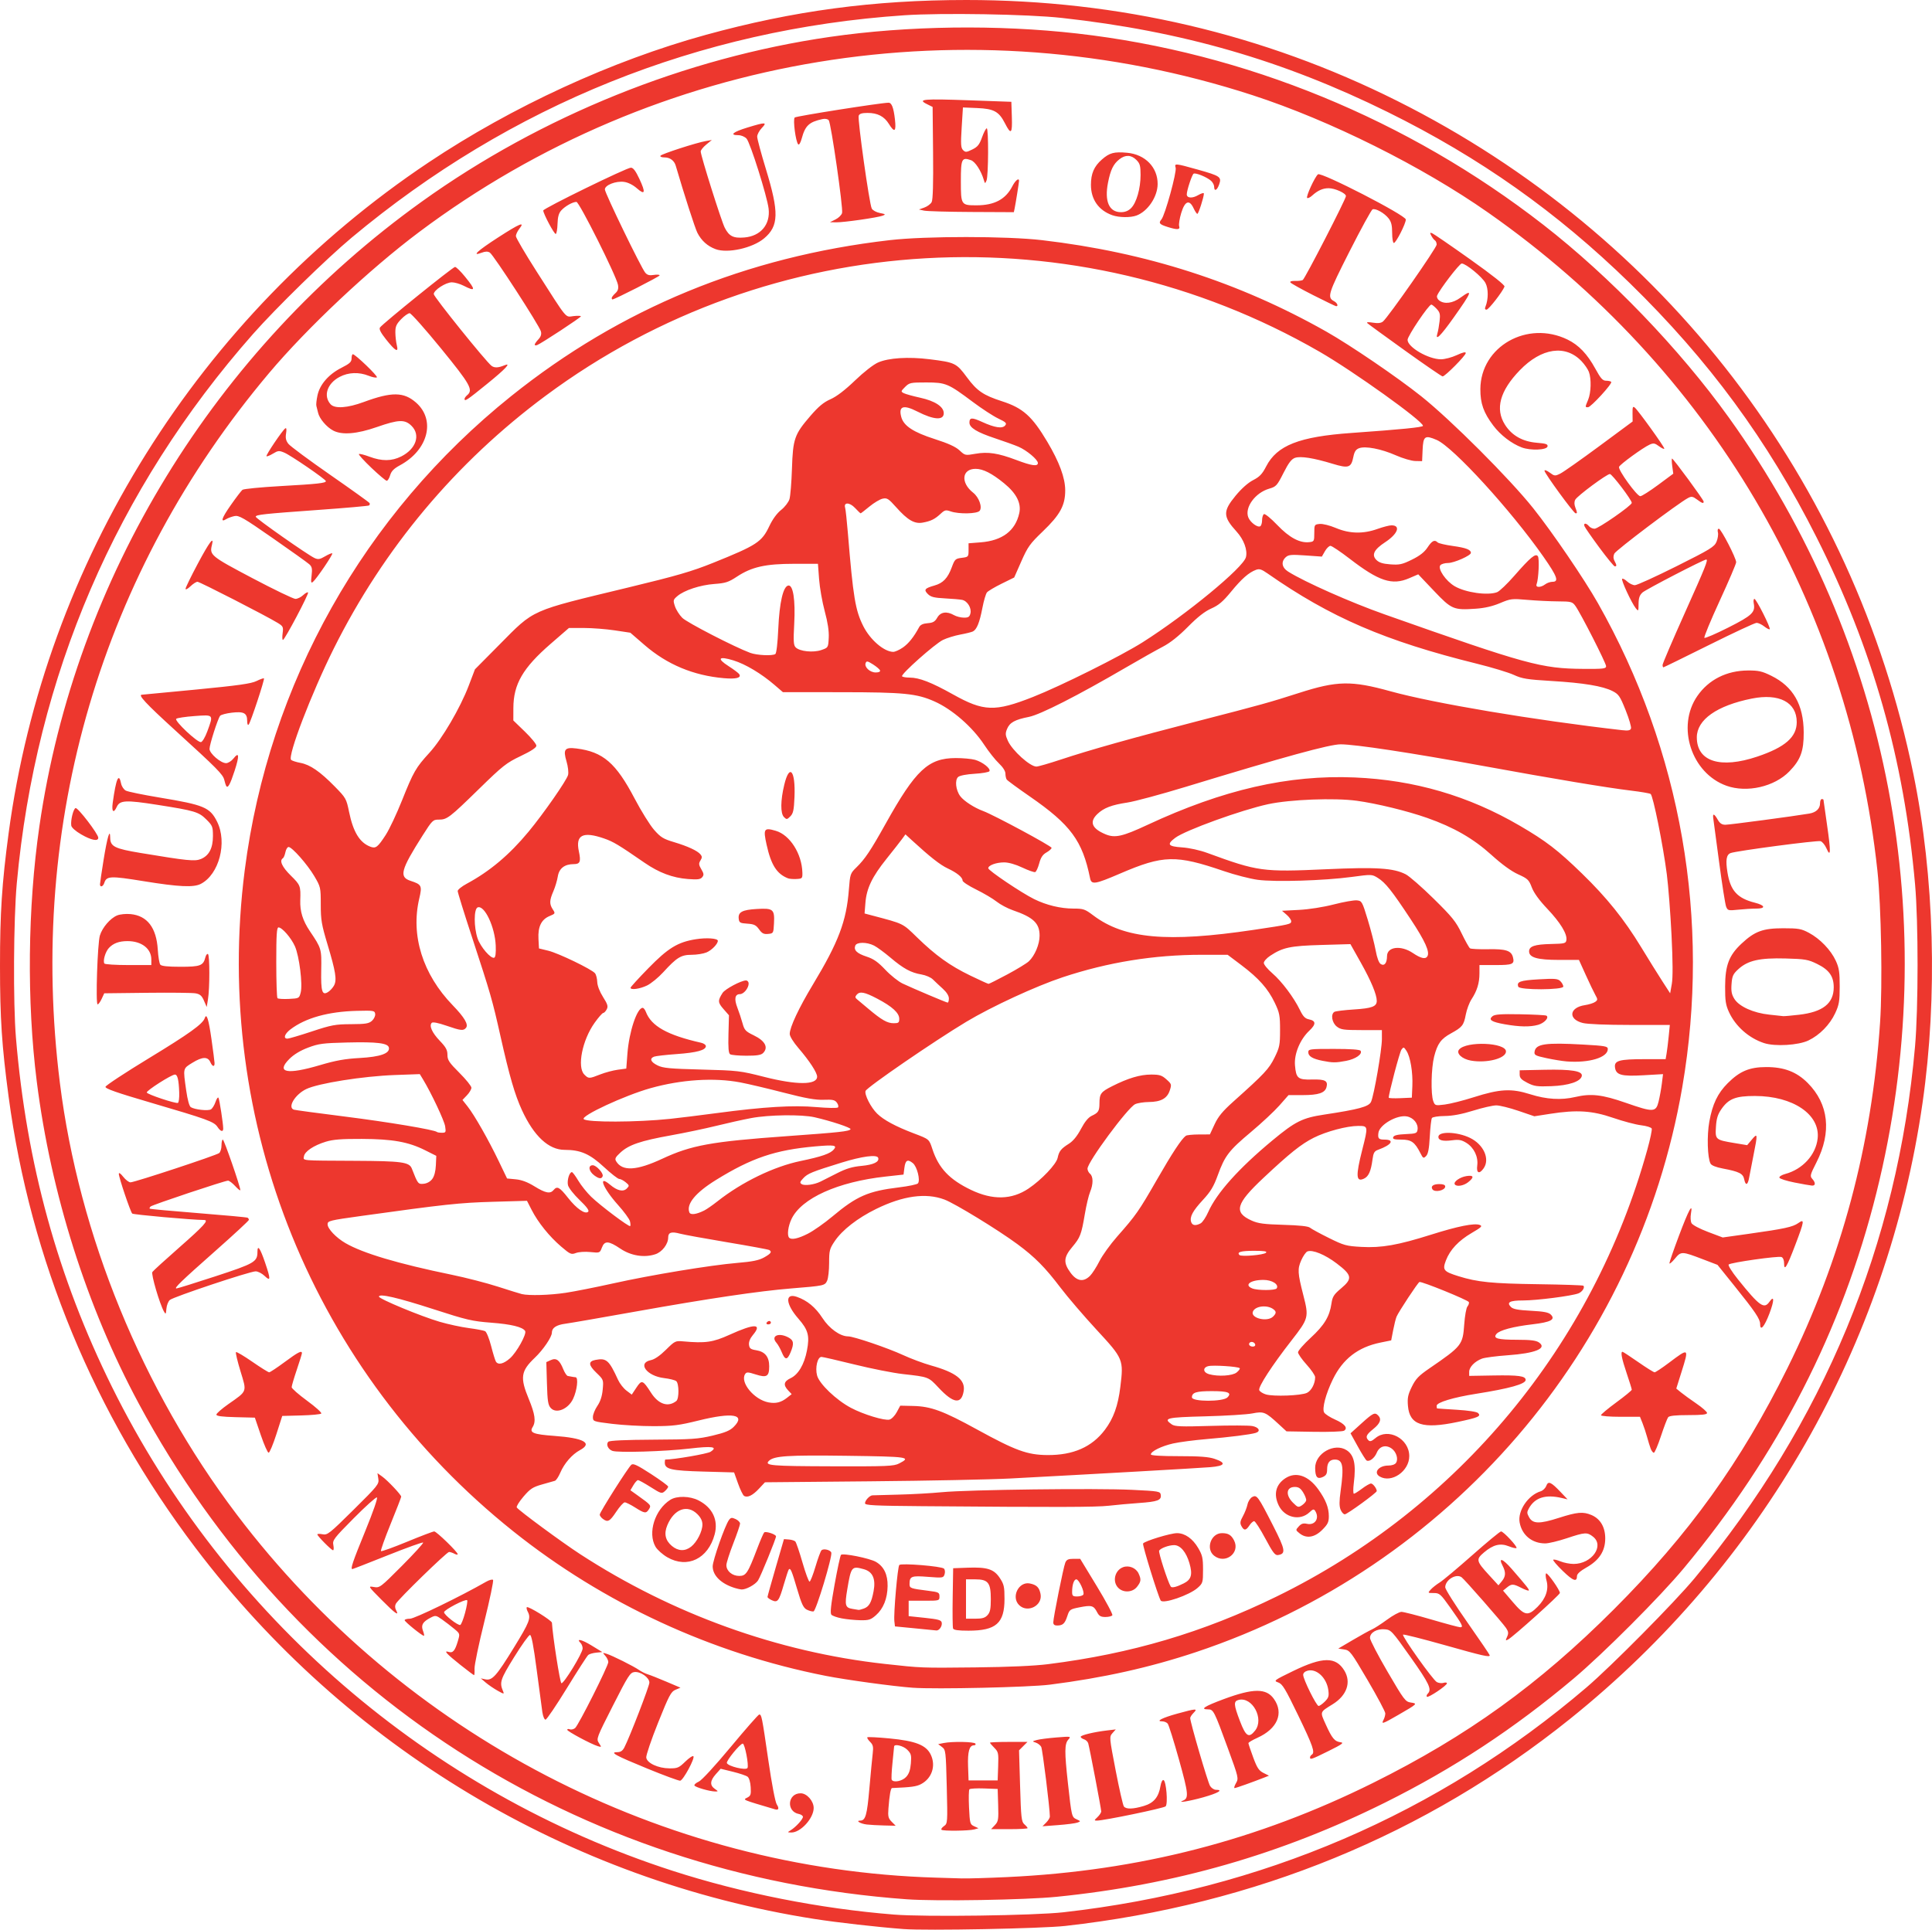 <?xml version="1.0" encoding="UTF-8" standalone="no"?>
<!-- Created with Inkscape (http://www.inkscape.org/) -->

<svg
   xmlns:dc="http://purl.org/dc/elements/1.1/"
   xmlns:cc="http://creativecommons.org/ns#"
   xmlns:rdf="http://www.w3.org/1999/02/22-rdf-syntax-ns#"
   xmlns:svg="http://www.w3.org/2000/svg"
   xmlns="http://www.w3.org/2000/svg"
   xmlns:sodipodi="http://sodipodi.sourceforge.net/DTD/sodipodi-0.dtd"
   xmlns:inkscape="http://www.inkscape.org/namespaces/inkscape"
   width="298.67mm"
   height="298.38mm"
   viewBox="0 0 298.67 298.38"
   version="1.1"
   id="svg8"
   inkscape:version="0.92.5 (2060ec1f9f, 2020-04-08)"
   sodipodi:docname="mapua-logo.svg">
  <defs
     id="defs2" />
  <sodipodi:namedview
     id="base"
     pagecolor="#ffffff"
     bordercolor="#666666"
     borderopacity="1.0"
     inkscape:pageopacity="0.0"
     inkscape:pageshadow="2"
     inkscape:zoom="0.1767767"
     inkscape:cx="-546.53183"
     inkscape:cy="239.65319"
     inkscape:document-units="mm"
     inkscape:current-layer="layer2"
     showgrid="false"
     inkscape:window-width="1200"
     inkscape:window-height="1857"
     inkscape:window-x="0"
     inkscape:window-y="29"
     inkscape:window-maximized="1" />
  <g
     inkscape:groupmode="layer"
     id="layer2"
     inkscape:label="Layer 2"
     transform="translate(-3.33,-85.726)"
     style="display:inline">
    <rect
       style="fill:#ffffff;stroke-width:0.265"
       id="rect105"
       width="360.707"
       height="366.694"
       x="-25.107"
       y="54.83" />
  </g>
  <g
     inkscape:label="Layer 1"
     inkscape:groupmode="layer"
     id="layer1"
     transform="translate(42.67,-79.834)"
     style="display:inline"
     sodipodi:insensitive="true">
    <path
       style="fill:#ed372e;stroke-width:0.265"
       d="M 97.008,378.119 C 92.94,377.809 86.738,377.106 83.245,376.559 45.234,370.608 10.876,349.999 -12.468,319.149 -28.092,298.5 -37.982,274.609 -41.342,249.396 c -1.05,-7.878 -1.326,-12.081 -1.328,-20.205 -0.002,-8.195 0.291,-12.721 1.326,-20.469 5.604,-41.943 29.465,-80.079 64.929,-103.771 12.936,-8.642 28.327,-15.726 42.855,-19.726 13.532,-3.725 25.959,-5.389 40.27,-5.39 23.534,-0.002 45.918,5.239 66.597,15.593 41.34,20.701 70.512,58.729 79.808,104.037 3.264,15.91 3.785,34.473 1.426,50.891 -5.38,37.456 -24.83,71.453 -54.509,95.276 -22.307,17.906 -48.655,28.714 -78.022,32.005 -3.641,0.408 -21.465,0.752 -25.003,0.482 z m 24.739,-2.598 c 30.576,-3.444 57.933,-15.207 80.83,-34.756 3.818,-3.26 13.605,-13.144 16.698,-16.863 19.938,-23.98 31.425,-51.693 34.103,-82.275 0.517,-5.906 0.521,-19.192 0.008,-25.003 -1.713,-19.4 -6.556,-36.472 -15.236,-53.71 -7.538,-14.971 -16.655,-27.382 -28.862,-39.291 -11.294,-11.018 -23.167,-19.414 -37.403,-26.449 -16.186,-7.999 -31.837,-12.522 -50.403,-14.568 -5.256,-0.579 -18.522,-0.803 -24.342,-0.411 -31.756,2.139 -60.884,13.862 -85.455,34.392 -3.883,3.245 -11.72,10.902 -15.237,14.889 -21.165,23.991 -33.6,52.907 -36.522,84.928 -0.506,5.549 -0.578,18.564 -0.131,23.9 1.631,19.475 6.453,37.014 14.842,53.975 17.547,35.477 49.018,62.653 86.651,74.826 10.744,3.475 22.82,5.864 34.264,6.777 4.782,0.382 21.668,0.149 26.194,-0.36 z M 97.537,373.518 C 46.595,369.833 2.783,341.546 -21.234,296.836 c -8.035,-14.958 -13.576,-32.469 -15.754,-49.786 -1.554,-12.353 -1.405,-26.896 0.403,-39.423 5.55,-38.45 27.109,-73.668 59.165,-96.65 C 41.041,97.741 63.259,88.777 85.631,85.539 97.64,83.801 111.507,83.612 123.863,85.017 c 25.924,2.949 51.122,13.291 72.047,29.571 10.322,8.03 21.063,19.194 28.692,29.821 24.904,34.691 33.191,78.228 22.81,119.85 -5.316,21.315 -15.153,40.496 -29.779,58.065 -3.68,4.42 -12.457,13.211 -17.041,17.068 -9.219,7.756 -18.524,13.878 -29.104,19.149 -16.088,8.015 -32.614,12.761 -50.8,14.589 -4.834,0.486 -18.599,0.716 -23.151,0.387 z m 15.542,-3.439 c 20.31,-0.95 38.632,-5.672 56.542,-14.575 14.502,-7.208 25.588,-15.2 37.197,-26.817 11.638,-11.645 19.64,-22.771 26.84,-37.318 8.335,-16.84 13.035,-34.386 14.315,-53.436 0.391,-5.819 0.179,-17.986 -0.407,-23.425 -4.47,-41.456 -25.946,-77.793 -60.155,-101.783 -10.239,-7.181 -24.468,-14.276 -36.429,-18.165 -44.042,-14.322 -92.041,-6.442 -128.862,21.156 -7.681,5.757 -17.267,14.768 -23.191,21.799 -25.936,30.787 -37.371,69.615 -32.337,109.802 2.946,23.516 12.723,47.385 27.303,66.655 25.829,34.139 65.866,54.945 108.138,56.197 1.31,0.039 3.096,0.092 3.969,0.119 0.873,0.027 4.057,-0.067 7.075,-0.208 z m -33.542,-7.222 c 0.846,-0.512 2.019,-1.823 1.914,-2.139 -0.054,-0.161 -0.326,-0.335 -0.605,-0.386 -2.02,-0.372 -1.77,-3.238 0.279,-3.205 0.952,0.015 1.992,1.201 1.992,2.272 0,1.597 -2.041,3.825 -3.471,3.79 -0.604,-0.015 -0.608,-0.029 -0.109,-0.331 z m 23.337,-0.093 c -0.096,-0.096 0.08,-0.353 0.391,-0.571 0.555,-0.389 0.563,-0.496 0.425,-6.086 -0.136,-5.501 -0.16,-5.705 -0.733,-6.136 l -0.592,-0.447 0.86,-0.172 c 1.334,-0.267 4.713,-0.203 4.895,0.092 0.09,0.146 -0.018,0.265 -0.24,0.265 -0.701,0 -0.975,0.991 -0.895,3.244 l 0.077,2.18 h 2.249 2.249 l 0.077,-2.184 c 0.072,-2.037 0.032,-2.229 -0.595,-2.856 -0.37,-0.37 -0.672,-0.726 -0.672,-0.792 0,-0.066 1.304,-0.12 2.898,-0.12 h 2.898 l -0.65,0.65 -0.65,0.65 0.161,5.501 c 0.145,4.951 0.211,5.545 0.662,5.94 0.276,0.242 0.501,0.51 0.501,0.595 0,0.086 -1.271,0.156 -2.824,0.156 h -2.824 l 0.586,-0.623 c 0.532,-0.567 0.579,-0.85 0.509,-3.109 l -0.077,-2.485 -2.092,-0.078 c -1.15,-0.043 -2.175,0.017 -2.277,0.132 -0.102,0.116 -0.128,1.38 -0.059,2.81 0.12,2.469 0.16,2.616 0.795,2.905 l 0.669,0.305 -0.635,0.178 c -0.839,0.235 -4.864,0.279 -5.087,0.056 z m -11.555,-0.813 c -0.957,-0.112 -1.779,-0.6 -1.011,-0.6 0.821,0 1.056,-0.818 1.418,-4.946 0.202,-2.3 0.435,-4.744 0.517,-5.431 0.125,-1.041 0.057,-1.342 -0.409,-1.808 -0.308,-0.308 -0.497,-0.621 -0.421,-0.697 0.076,-0.076 1.604,0 3.395,0.171 4.061,0.385 5.707,1.033 6.414,2.523 0.814,1.716 0.17,3.661 -1.505,4.542 -0.722,0.38 -1.499,0.486 -4.483,0.611 -0.212,0.009 -0.401,1.076 -0.561,3.163 -0.094,1.233 -0.023,1.522 0.505,2.051 l 0.615,0.615 -1.774,-0.042 c -0.976,-0.023 -2.191,-0.091 -2.7,-0.151 z m 6.084,-7.345 c 0.444,-0.473 0.653,-1.066 0.739,-2.098 0.106,-1.276 0.043,-1.515 -0.561,-2.119 -0.622,-0.622 -2.021,-0.954 -2.032,-0.482 -0.003,0.109 -0.116,1.26 -0.253,2.558 -0.136,1.298 -0.187,2.458 -0.112,2.58 0.289,0.468 1.614,0.205 2.22,-0.439 z m 21.657,7.05 c 0.314,-0.314 0.57,-0.731 0.57,-0.928 0,-1.262 -1.134,-10.401 -1.337,-10.781 -0.137,-0.257 -0.518,-0.553 -0.845,-0.66 -0.571,-0.185 -0.564,-0.202 0.181,-0.405 0.427,-0.116 1.796,-0.292 3.043,-0.391 2.241,-0.178 2.261,-0.174 1.803,0.342 -0.578,0.651 -0.589,1.874 -0.063,6.644 0.584,5.285 0.594,5.327 1.355,5.674 0.646,0.295 0.65,0.312 0.121,0.507 -0.301,0.111 -1.639,0.285 -2.973,0.386 l -2.426,0.183 z m 7.929,-0.845 c 0.318,-0.297 0.579,-0.698 0.579,-0.891 0,-0.393 -1.801,-9.826 -2.01,-10.529 -0.074,-0.247 -0.366,-0.523 -0.649,-0.613 -0.284,-0.09 -0.516,-0.265 -0.516,-0.388 0,-0.25 2.064,-0.746 4.101,-0.985 l 1.323,-0.156 -0.509,0.573 c -0.503,0.568 -0.498,0.626 0.498,5.794 0.554,2.871 1.124,5.369 1.269,5.551 0.352,0.444 1.399,0.417 3.072,-0.08 1.55,-0.46 2.302,-1.363 2.588,-3.105 0.092,-0.563 0.294,-0.96 0.46,-0.905 0.424,0.14 0.713,3.678 0.332,4.067 -0.278,0.284 -9.544,2.206 -10.635,2.206 -0.433,0 -0.424,-0.054 0.098,-0.539 z M 77.164,359.613 c -5.176,-1.533 -5.01,-1.464 -4.341,-1.804 0.563,-0.286 0.627,-0.476 0.557,-1.633 -0.047,-0.777 -0.243,-1.433 -0.48,-1.615 -0.22,-0.169 -1.247,-0.514 -2.281,-0.767 l -1.88,-0.461 -0.748,0.838 c -0.901,1.008 -0.951,1.716 -0.16,2.269 0.553,0.387 0.557,0.412 0.066,0.407 -0.869,-0.008 -3.126,-0.665 -3.217,-0.935 -0.046,-0.139 0.259,-0.405 0.678,-0.591 0.445,-0.197 2.501,-2.43 4.934,-5.356 2.294,-2.76 4.277,-5.019 4.406,-5.019 0.365,0 0.419,0.268 1.395,6.976 0.552,3.79 1.08,6.561 1.323,6.931 0.393,0.6 0.287,0.919 -0.251,0.76 z m -4.281,-6.399 c 0.238,-0.408 -0.411,-3.77 -0.729,-3.77 -0.409,0 -2.575,2.646 -2.457,3.002 0.168,0.505 2.947,1.176 3.185,0.769 z m 67.321,5.049 c 0.925,-0.373 0.859,-1.065 -0.608,-6.328 -0.802,-2.876 -1.588,-5.387 -1.749,-5.58 -0.16,-0.193 -0.539,-0.351 -0.841,-0.351 -1.088,0 5e-5,-0.556 2.36,-1.205 2.873,-0.791 3.175,-0.805 2.488,-0.118 -0.291,0.291 -0.529,0.657 -0.529,0.814 0,0.646 2.722,9.948 3.072,10.497 0.209,0.327 0.615,0.595 0.902,0.595 1.205,0 0.363,0.502 -1.935,1.155 -2.095,0.594 -4.208,0.943 -3.161,0.521 z m 8.198,-2.702 c 0.428,-0.745 0.402,-0.857 -1.242,-5.358 -2.127,-5.823 -2.243,-6.052 -3.063,-6.052 -1.311,0 -0.59,-0.472 2.424,-1.59 4.568,-1.693 6.562,-1.7 7.743,-0.029 1.566,2.217 0.547,4.617 -2.554,6.014 -0.764,0.344 -1.388,0.716 -1.387,0.827 0.001,0.111 0.331,1.095 0.733,2.186 0.602,1.634 0.882,2.06 1.587,2.415 l 0.856,0.43 -0.729,0.288 c -1.794,0.709 -4.384,1.629 -4.585,1.629 -0.121,0 -0.024,-0.343 0.216,-0.761 z m 2.959,-8.138 c 1.427,-1.815 -0.432,-5.268 -2.55,-4.736 -0.805,0.202 -0.772,0.719 0.211,3.294 0.907,2.375 1.377,2.665 2.339,1.442 z m -93.996,5.869 c -4.924,-2.02 -5.846,-2.526 -4.601,-2.526 0.504,0 0.816,-0.209 1.084,-0.728 0.832,-1.609 3.87,-9.481 3.87,-10.028 0,-0.778 -1.365,-1.74 -2.315,-1.631 -0.659,0.076 -0.976,0.571 -3.324,5.199 -2.542,5.008 -2.587,5.129 -2.16,5.78 0.427,0.651 0.423,0.661 -0.182,0.477 -1.04,-0.316 -4.719,-2.288 -4.719,-2.529 0,-0.125 0.18,-0.158 0.4,-0.073 0.22,0.085 0.589,-0.003 0.819,-0.194 0.523,-0.434 5.131,-9.598 5.131,-10.205 0,-0.245 -0.208,-0.679 -0.463,-0.964 -0.449,-0.503 -0.443,-0.513 0.198,-0.317 0.863,0.264 4.179,1.921 5.027,2.513 0.364,0.254 0.959,0.55 1.323,0.658 0.364,0.108 1.654,0.618 2.867,1.134 l 2.205,0.937 -0.776,0.326 c -0.689,0.29 -0.992,0.864 -2.689,5.1 -1.052,2.626 -1.874,5.049 -1.826,5.386 0.121,0.854 1.836,1.651 3.58,1.663 1.251,0.009 1.474,-0.085 2.443,-1.032 0.586,-0.573 1.155,-0.952 1.263,-0.844 0.286,0.286 -1.569,3.728 -2.04,3.785 -0.218,0.026 -2.52,-0.823 -5.116,-1.888 z m 102.482,-1.717 c 0,-0.137 0.119,-0.323 0.265,-0.412 0.543,-0.336 0.206,-1.317 -2.08,-6.054 -2.022,-4.189 -2.45,-4.895 -3.109,-5.126 -0.739,-0.259 -0.664,-0.316 2.314,-1.763 4.57,-2.219 6.594,-2.239 7.913,-0.075 1.101,1.806 0.397,3.85 -1.796,5.209 -2.029,1.257 -1.98,1.117 -1.083,3.109 0.974,2.163 1.386,2.659 2.3,2.772 0.576,0.071 0.254,0.307 -1.826,1.338 -2.664,1.32 -2.898,1.401 -2.898,1.003 z m 2.293,-8.635 c 0.578,-0.578 0.66,-0.846 0.537,-1.763 -0.254,-1.895 -1.8,-3.361 -3.179,-3.015 -0.438,0.11 -0.709,0.359 -0.709,0.65 0,0.683 2.045,4.81 2.384,4.81 0.157,0 0.593,-0.307 0.968,-0.682 z m 9.075,2.816 c 0.151,-0.281 0.272,-0.728 0.269,-0.992 -0.003,-0.264 -1.227,-2.564 -2.72,-5.111 -2.583,-4.405 -2.759,-4.637 -3.633,-4.767 l -0.918,-0.137 2.249,-1.325 c 1.237,-0.729 2.566,-1.464 2.954,-1.633 0.388,-0.169 1.443,-0.851 2.344,-1.514 0.901,-0.664 1.901,-1.206 2.222,-1.206 0.321,0 2.413,0.536 4.65,1.191 2.236,0.655 4.236,1.191 4.443,1.191 0.53,0 0.32,-0.416 -1.525,-3.011 -1.523,-2.143 -1.679,-2.281 -2.575,-2.281 -0.942,0 -0.948,-0.007 -0.467,-0.538 0.268,-0.296 0.889,-0.786 1.38,-1.09 0.491,-0.304 2.761,-2.205 5.044,-4.225 2.283,-2.02 4.285,-3.673 4.448,-3.673 0.377,-1.4e-4 2.579,2.371 2.384,2.567 -0.08,0.08 -0.614,-0.042 -1.186,-0.271 -1.315,-0.526 -2.42,-0.251 -3.844,0.959 -1.258,1.069 -1.2,1.328 0.785,3.492 l 1.456,1.587 0.518,-0.625 c 0.62,-0.749 0.653,-1.39 0.122,-2.416 -0.698,-1.349 0.021,-1.096 1.404,0.495 2.344,2.694 2.764,3.227 2.644,3.347 -0.064,0.064 -0.581,-0.119 -1.147,-0.408 -1.265,-0.645 -1.499,-0.65 -2.24,-0.05 l -0.587,0.475 1.514,1.774 c 1.821,2.133 2.321,2.228 3.818,0.731 1.282,-1.282 1.764,-2.695 1.387,-4.063 -0.148,-0.536 -0.175,-1.033 -0.06,-1.104 0.22,-0.136 2.129,2.575 2.129,3.023 0,0.282 -7.214,6.77 -7.99,7.184 -0.426,0.228 -0.443,0.188 -0.173,-0.406 0.243,-0.533 0.214,-0.79 -0.15,-1.346 -0.503,-0.767 -6.451,-7.558 -6.887,-7.863 -0.868,-0.607 -2.527,0.419 -2.527,1.562 0,0.297 1.548,2.745 3.44,5.441 1.892,2.696 3.44,4.976 3.44,5.066 0,0.338 -0.967,0.119 -7.028,-1.591 -3.421,-0.965 -6.287,-1.687 -6.371,-1.604 -0.222,0.222 4.609,7.013 5.223,7.341 0.287,0.154 0.756,0.206 1.042,0.115 0.286,-0.091 0.519,-0.058 0.519,0.074 0,0.345 -2.892,2.285 -3.098,2.079 -0.096,-0.096 -0.033,-0.315 0.139,-0.487 0.653,-0.653 0.227,-1.556 -2.67,-5.649 -2.885,-4.076 -3.017,-4.218 -3.989,-4.299 -1.232,-0.102 -2.292,0.524 -2.277,1.346 0.006,0.324 1.228,2.673 2.715,5.219 2.558,4.379 2.754,4.637 3.604,4.763 1.073,0.158 1.041,0.189 -1.988,1.939 -2.391,1.381 -2.628,1.458 -2.235,0.724 z M 41.178,344.616 c -0.092,-0.618 -0.486,-3.565 -0.876,-6.548 -0.495,-3.786 -0.809,-5.424 -1.04,-5.424 -0.182,0 -1.289,1.548 -2.459,3.44 -2.141,3.46 -2.282,3.897 -1.701,5.267 0.198,0.467 0.134,0.46 -0.857,-0.097 -0.589,-0.331 -1.413,-0.894 -1.83,-1.25 l -0.759,-0.648 0.712,0.151 c 1.05,0.223 1.7,-0.504 4.43,-4.949 2.408,-3.922 2.643,-4.536 2.113,-5.525 -0.157,-0.294 -0.221,-0.6 -0.141,-0.68 0.212,-0.212 3.863,2.049 3.884,2.404 0.12,2.092 1.244,9.279 1.463,9.35 0.363,0.119 3.282,-4.664 3.282,-5.377 0,-0.289 -0.141,-0.666 -0.313,-0.838 -0.763,-0.763 0.16,-0.557 1.687,0.377 l 1.669,1.021 -0.925,0.088 c -0.509,0.048 -1.069,0.207 -1.245,0.354 -0.176,0.146 -1.665,2.458 -3.308,5.137 -1.643,2.679 -3.129,4.871 -3.302,4.872 -0.173,0 -0.39,-0.505 -0.481,-1.124 z m 57.285,-3.808 c -3.001,-0.218 -10.303,-1.214 -13.494,-1.842 C 67.338,335.496 50.651,327.775 36.683,316.623 5.789,291.958 -9.842,253.461 -4.834,214.374 -1.14,185.546 13.589,159.334 36.348,141.087 c 16.913,-13.56 36.345,-21.567 58.543,-24.122 5.561,-0.64 18.044,-0.636 23.548,0.007 16.069,1.879 30.434,6.502 43.921,14.132 3.712,2.1 10.996,7.064 14.684,10.006 4.604,3.673 13.632,12.701 17.305,17.305 2.943,3.689 7.906,10.973 10.006,14.684 12.896,22.791 17.474,49.077 13.038,74.852 -6.984,40.576 -35.959,74.252 -75.143,87.334 -7.139,2.383 -14.388,4 -22.626,5.044 -3.186,0.404 -17.667,0.731 -21.161,0.477 z m 20.902,-3.651 c 12.85,-1.614 23.952,-4.901 35.322,-10.459 28.098,-13.735 48.898,-38.814 57.301,-69.089 0.448,-1.612 0.756,-3.082 0.685,-3.266 -0.071,-0.184 -0.808,-0.414 -1.639,-0.512 -0.831,-0.098 -2.776,-0.613 -4.323,-1.145 -3.256,-1.12 -5.603,-1.271 -9.747,-0.625 l -2.438,0.38 -2.469,-0.843 c -1.358,-0.464 -2.895,-0.843 -3.417,-0.843 -0.521,0 -2.123,0.365 -3.56,0.812 -1.769,0.55 -3.191,0.818 -4.405,0.831 -1.003,0.01 -1.877,0.148 -1.984,0.312 -0.105,0.162 -0.254,1.453 -0.33,2.871 -0.102,1.893 -0.254,2.692 -0.572,3.009 -0.401,0.401 -0.466,0.366 -0.884,-0.46 -0.86,-1.699 -1.402,-2.083 -2.941,-2.083 -1.118,0 -1.371,-0.078 -1.253,-0.385 0.104,-0.272 0.665,-0.408 1.91,-0.463 1.612,-0.071 1.769,-0.13 1.849,-0.688 0.131,-0.923 -0.618,-1.855 -1.645,-2.047 -1.515,-0.284 -4.232,1.274 -4.403,2.526 -0.121,0.885 0.032,1.058 0.934,1.058 1.621,0 1.117,0.812 -0.974,1.569 -0.595,0.215 -0.737,0.462 -0.879,1.527 -0.242,1.813 -0.605,2.615 -1.33,2.946 -1.221,0.557 -1.276,-0.43 -0.248,-4.485 0.928,-3.659 0.925,-3.673 -0.627,-3.673 -1.741,0 -4.938,0.851 -6.879,1.83 -1.944,0.981 -3.703,2.387 -7.789,6.224 -4.252,3.992 -4.618,5.313 -1.822,6.576 1.014,0.458 1.893,0.576 4.938,0.664 2.485,0.071 3.835,0.218 4.101,0.445 0.218,0.186 1.528,0.898 2.91,1.583 2.329,1.154 2.699,1.256 5.027,1.385 3.111,0.173 5.651,-0.274 10.798,-1.899 4.126,-1.303 6.659,-1.809 7.497,-1.5 0.468,0.173 0.296,0.347 -1.238,1.243 -2.036,1.191 -3.355,2.598 -3.988,4.255 -0.56,1.467 -0.365,1.71 1.949,2.431 2.938,0.916 5.151,1.138 12.326,1.237 3.761,0.052 6.901,0.157 6.978,0.234 0.271,0.271 -0.185,0.967 -0.779,1.19 -1.057,0.398 -6.449,1.088 -8.506,1.088 -2.109,0 -2.641,0.284 -1.908,1.018 0.325,0.326 1.111,0.473 3.071,0.576 2.009,0.106 2.742,0.247 3.091,0.595 0.76,0.76 -0.017,1.172 -2.832,1.501 -2.991,0.349 -5.092,0.91 -5.571,1.487 -0.576,0.694 0.15,0.9 3.197,0.904 2.097,0.003 2.932,0.107 3.378,0.419 1.299,0.91 -0.569,1.674 -4.835,1.976 -1.763,0.125 -3.557,0.36 -3.987,0.523 -1.115,0.422 -1.972,1.309 -1.972,2.039 v 0.628 l 3.77,-0.065 c 3.874,-0.067 4.961,0.084 4.961,0.688 0,0.633 -2.486,1.328 -7.671,2.147 -3.527,0.557 -6.087,1.333 -6.087,1.847 0,0.212 0.03,0.398 0.066,0.413 0.036,0.015 1.403,0.108 3.038,0.207 1.813,0.11 3.102,0.309 3.305,0.513 0.494,0.494 0.02,0.699 -3.172,1.373 -5.396,1.138 -7.431,0.476 -7.677,-2.496 -0.101,-1.218 0.001,-1.721 0.6,-2.944 0.6,-1.227 1.058,-1.705 2.721,-2.847 5.017,-3.442 5.155,-3.618 5.381,-6.808 0.092,-1.3 0.313,-2.54 0.492,-2.755 0.178,-0.215 0.281,-0.521 0.228,-0.681 -0.103,-0.308 -7.301,-3.237 -7.645,-3.11 -0.242,0.089 -3.221,4.606 -3.54,5.367 -0.122,0.291 -0.358,1.234 -0.524,2.095 l -0.302,1.566 -1.669,0.34 c -3.46,0.706 -5.81,2.524 -7.353,5.689 -1.095,2.246 -1.689,4.504 -1.347,5.115 0.142,0.254 0.904,0.747 1.693,1.096 1.498,0.662 2.02,1.31 1.391,1.725 -0.203,0.134 -2.289,0.211 -4.634,0.172 l -4.265,-0.072 -1.182,-1.09 c -2.089,-1.927 -2.338,-2.029 -4.092,-1.683 -0.848,0.167 -4.131,0.37 -7.296,0.451 -6.004,0.153 -6.546,0.283 -5.179,1.24 0.489,0.343 1.389,0.379 6.028,0.239 2.999,-0.09 5.895,-0.081 6.436,0.021 1.033,0.194 1.336,0.811 0.521,1.061 -0.819,0.251 -4.074,0.661 -7.607,0.958 -1.892,0.159 -4.218,0.464 -5.169,0.679 -1.777,0.401 -3.43,1.217 -3.43,1.692 0,0.171 1.574,0.268 4.318,0.268 3.258,0 4.623,0.104 5.556,0.422 1.849,0.63 1.604,1.09 -0.68,1.28 -1.79,0.149 -18.528,1.097 -30.89,1.75 -2.983,0.158 -12.745,0.354 -21.692,0.437 l -16.268,0.15 -0.93,0.995 c -0.983,1.053 -1.781,1.434 -2.306,1.104 -0.175,-0.11 -0.592,-0.971 -0.927,-1.912 l -0.61,-1.712 -4.761,-0.132 c -4.984,-0.138 -5.952,-0.364 -5.952,-1.387 0,-0.256 0.034,-0.466 0.076,-0.466 1.351,0 6.515,-0.891 6.997,-1.207 1.185,-0.777 0.3,-0.911 -3.245,-0.494 -3.825,0.45 -11.065,0.666 -11.929,0.355 -0.677,-0.244 -1.021,-1.017 -0.627,-1.411 0.188,-0.188 2.567,-0.298 6.954,-0.321 5.921,-0.031 6.948,-0.102 9.17,-0.63 1.928,-0.459 2.677,-0.769 3.261,-1.353 1.917,-1.917 -0.139,-2.288 -5.431,-0.98 -3.039,0.751 -3.967,0.868 -6.947,0.874 -1.892,0.004 -4.779,-0.157 -6.416,-0.358 -2.946,-0.362 -2.977,-0.373 -2.977,-1.063 0,-0.383 0.31,-1.153 0.689,-1.711 0.468,-0.689 0.733,-1.5 0.827,-2.533 0.137,-1.509 0.13,-1.527 -0.989,-2.602 -1.231,-1.182 -1.266,-1.759 -0.122,-1.978 1.685,-0.322 2.091,0.038 3.486,3.088 0.261,0.571 0.844,1.317 1.296,1.658 l 0.822,0.621 0.716,-1.082 c 0.829,-1.253 0.983,-1.198 2.266,0.8 1.147,1.788 2.647,2.274 3.908,1.266 0.441,-0.353 0.428,-2.7 -0.017,-3.07 -0.191,-0.159 -1.037,-0.37 -1.879,-0.469 -2.687,-0.316 -4.178,-2.342 -2.042,-2.776 0.572,-0.116 1.403,-0.687 2.324,-1.597 1.389,-1.372 1.473,-1.413 2.682,-1.304 3.427,0.309 4.586,0.144 7.146,-1.018 3.897,-1.769 5.126,-1.754 3.613,0.044 -0.431,0.512 -0.646,1.052 -0.595,1.49 0.067,0.576 0.25,0.715 1.122,0.856 1.354,0.218 2.001,1.021 2.001,2.481 0,1.577 -0.38,1.807 -2.083,1.262 -1.21,-0.387 -1.421,-0.394 -1.639,-0.058 -0.827,1.273 1.394,3.961 3.618,4.378 1.129,0.212 1.94,0.01 2.856,-0.71 l 0.721,-0.567 -0.545,-0.58 c -0.787,-0.838 -0.674,-1.386 0.39,-1.891 1.182,-0.561 2.101,-2.118 2.516,-4.265 0.442,-2.287 0.199,-3.196 -1.316,-4.927 -1.998,-2.283 -2.12,-4.034 -0.237,-3.378 1.599,0.557 2.879,1.616 3.945,3.265 1.06,1.639 2.741,2.844 3.97,2.844 0.852,0 6.116,1.789 8.485,2.883 1.217,0.562 3.164,1.288 4.327,1.614 3.868,1.082 5.337,2.23 5.058,3.952 -0.342,2.11 -1.576,1.951 -3.869,-0.501 -1.583,-1.693 -1.528,-1.672 -5.515,-2.118 -1.505,-0.168 -4.875,-0.834 -7.487,-1.48 -2.613,-0.646 -4.914,-1.174 -5.114,-1.174 -0.612,0 -1.005,1.664 -0.679,2.874 0.35,1.301 2.961,3.796 5.231,5 1.928,1.022 5.19,2.017 5.963,1.819 0.325,-0.083 0.831,-0.601 1.126,-1.152 l 0.536,-1.001 1.99,0.045 c 2.756,0.062 4.624,0.75 9.903,3.648 5.944,3.262 7.755,3.921 10.848,3.944 4.003,0.03 6.891,-1.239 8.903,-3.911 1.323,-1.758 2.022,-3.699 2.38,-6.618 0.521,-4.241 0.472,-4.36 -3.665,-8.836 -1.973,-2.135 -4.49,-5.073 -5.593,-6.528 -2.359,-3.114 -3.947,-4.717 -6.646,-6.714 -3,-2.218 -9.671,-6.297 -11.292,-6.904 -2.87,-1.074 -6.392,-0.588 -10.555,1.456 -2.876,1.412 -5.242,3.254 -6.407,4.988 -0.788,1.173 -0.86,1.452 -0.86,3.354 0,1.141 -0.137,2.376 -0.305,2.744 -0.352,0.772 -0.446,0.792 -5.516,1.202 -5.032,0.407 -12.864,1.569 -24.021,3.564 -5.281,0.945 -10.2,1.797 -10.932,1.894 -1.409,0.187 -2.089,0.64 -2.089,1.394 0,0.667 -1.348,2.647 -2.634,3.869 -2.164,2.057 -2.311,3.051 -0.938,6.368 0.978,2.362 1.134,3.492 0.602,4.345 -0.547,0.876 0.084,1.132 3.366,1.37 4.547,0.329 5.961,1.114 3.952,2.196 -1.218,0.656 -2.419,2.034 -3.044,3.493 -0.273,0.637 -0.648,1.201 -0.834,1.254 -0.186,0.053 -1.084,0.308 -1.996,0.567 -1.428,0.405 -1.826,0.667 -2.862,1.879 -0.662,0.775 -1.13,1.528 -1.039,1.674 0.276,0.447 6.989,5.395 9.793,7.218 14.256,9.269 30.569,15.15 47.096,16.977 5.717,0.632 5.604,0.628 14.023,0.537 5.123,-0.056 9.11,-0.233 11.245,-0.501 z m -20.638,-5.542 -3.043,-0.294 -0.092,-0.794 c -0.136,-1.173 0.5,-8.428 0.763,-8.704 0.301,-0.316 6.531,0.19 6.902,0.561 0.158,0.158 0.202,0.545 0.098,0.872 -0.181,0.569 -0.262,0.582 -2.576,0.401 -2.563,-0.201 -2.834,-0.095 -2.842,1.11 -0.004,0.649 0.128,0.697 2.906,1.046 1.6,0.201 1.72,0.262 1.72,0.877 0,0.657 -0.018,0.661 -2.381,0.661 h -2.381 v 1.191 1.191 l 2.51,0.265 c 2.082,0.219 2.526,0.346 2.602,0.74 0.104,0.542 -0.399,1.262 -0.845,1.208 -0.164,-0.02 -1.668,-0.169 -3.341,-0.331 z m 5.938,0.027 c -0.072,-0.187 -0.098,-2.36 -0.058,-4.829 l 0.073,-4.488 2.249,-0.083 c 3.02,-0.111 4.055,0.221 4.965,1.597 0.638,0.964 0.724,1.345 0.724,3.229 0,3.763 -1.305,4.914 -5.57,4.914 -1.592,0 -2.29,-0.1 -2.383,-0.34 z m 5.332,-2.069 c 0.399,-0.44 0.504,-0.96 0.504,-2.486 0,-2.527 -0.41,-3.043 -2.422,-3.043 h -1.414 v 3.043 3.043 h 1.414 c 1.102,0 1.526,-0.123 1.918,-0.557 z m 10.161,1.132 c 0,-0.733 1.573,-8.56 1.857,-9.24 0.197,-0.472 0.461,-0.595 1.275,-0.595 h 1.026 l 2.57,4.229 c 1.413,2.326 2.495,4.35 2.403,4.498 -0.091,0.148 -0.573,0.269 -1.07,0.269 -0.728,0 -0.98,-0.148 -1.298,-0.762 -0.523,-1.011 -0.849,-1.1 -2.69,-0.737 -1.493,0.295 -1.574,0.352 -1.902,1.358 -0.38,1.164 -0.693,1.453 -1.576,1.459 -0.402,0.003 -0.595,-0.153 -0.595,-0.479 z m 4.644,-4.302 c 0.237,-0.384 -0.668,-2.358 -1.082,-2.358 -0.365,0 -0.643,0.822 -0.649,1.918 -0.003,0.63 0.101,0.728 0.775,0.728 0.428,0 0.858,-0.129 0.956,-0.288 z m -37.32,3.683 c -0.728,-0.137 -1.456,-0.392 -1.619,-0.566 -0.22,-0.234 -0.093,-1.444 0.489,-4.682 0.432,-2.401 0.876,-4.463 0.988,-4.581 0.29,-0.308 4.45,0.53 5.406,1.088 1.229,0.718 1.826,1.956 1.8,3.735 -0.027,1.936 -0.655,3.504 -1.809,4.517 -0.796,0.699 -1.094,0.793 -2.42,0.768 -0.832,-0.016 -2.107,-0.142 -2.835,-0.279 z m 3.406,-1.531 c 0.816,-0.31 1.16,-0.927 1.49,-2.668 0.362,-1.91 -0.131,-3.029 -1.502,-3.41 -1.892,-0.525 -1.972,-0.428 -2.571,3.155 -0.411,2.458 -0.311,2.81 0.849,2.987 0.39,0.06 0.79,0.126 0.889,0.148 0.1,0.022 0.479,-0.074 0.844,-0.212 z m -8.827,0.179 c -0.536,-0.274 -0.814,-0.866 -1.501,-3.198 -0.839,-2.85 -1.026,-3.29 -1.284,-3.031 -0.075,0.075 -0.422,1.121 -0.772,2.324 -0.757,2.605 -0.95,2.858 -1.863,2.442 -0.368,-0.168 -0.665,-0.397 -0.661,-0.509 0.004,-0.112 0.578,-2.169 1.275,-4.57 l 1.268,-4.366 0.752,0.056 c 0.413,0.031 0.863,0.167 1,0.304 0.137,0.137 0.636,1.6 1.111,3.252 0.474,1.652 0.968,2.983 1.098,2.959 0.13,-0.024 0.539,-1.065 0.909,-2.314 0.37,-1.248 0.789,-2.386 0.931,-2.527 0.313,-0.313 1.359,-0.074 1.516,0.347 0.207,0.556 -2.352,9.031 -2.748,9.102 -0.204,0.036 -0.667,-0.086 -1.029,-0.271 z m 32.805,-0.721 c -1.257,-1.257 -0.047,-3.674 1.668,-3.331 1.047,0.209 1.452,0.605 1.654,1.619 0.36,1.798 -2.013,3.021 -3.322,1.712 z m 21.897,-0.698 c -0.436,-0.761 -2.858,-8.596 -2.724,-8.812 0.234,-0.378 4.246,-1.603 5.248,-1.601 1.223,10e-4 2.415,0.839 3.273,2.298 0.649,1.105 0.748,1.548 0.748,3.345 0,1.988 -0.034,2.102 -0.83,2.814 -1.272,1.137 -5.379,2.543 -5.715,1.956 z m 3.58,-2.655 c 1.164,-0.592 1.375,-1.357 0.861,-3.124 -0.5,-1.721 -1.403,-2.783 -2.365,-2.783 -0.812,0 -2.075,0.464 -2.313,0.85 -0.148,0.239 1.318,4.793 1.788,5.553 0.16,0.258 0.905,0.076 2.029,-0.496 z m -10.132,0.708 c -0.957,-0.957 -0.559,-2.711 0.726,-3.2 0.907,-0.345 2.016,0.106 2.414,0.981 0.418,0.918 0.378,1.253 -0.249,2.051 -0.687,0.874 -2.103,0.956 -2.891,0.168 z m -59.268,0.017 c -2.119,-0.645 -3.438,-1.93 -3.438,-3.351 0,-0.906 1.9,-6.323 2.511,-7.158 0.29,-0.396 0.447,-0.419 1.032,-0.153 0.38,0.173 0.69,0.487 0.69,0.698 0,0.211 -0.476,1.606 -1.058,3.1 -0.582,1.494 -1.058,2.99 -1.058,3.326 0,0.907 0.904,1.669 1.979,1.669 1.063,0 1.334,-0.412 2.788,-4.233 0.471,-1.237 0.953,-2.355 1.072,-2.486 0.222,-0.242 1.834,0.287 1.834,0.602 0,0.374 -2.377,6.204 -2.782,6.821 -0.423,0.645 -1.884,1.436 -2.568,1.39 -0.187,-0.013 -0.638,-0.114 -1.002,-0.224 z m -10.449,-4.754 c -0.728,-0.42 -1.548,-1.15 -1.824,-1.624 -1.245,-2.139 -0.109,-5.747 2.287,-7.263 1.004,-0.635 3.011,-0.595 4.349,0.088 2.178,1.111 3.097,3.044 2.503,5.264 -1.008,3.769 -4.219,5.321 -7.315,3.535 z m 3.676,-1.638 c 0.903,-0.71 1.748,-2.366 1.748,-3.424 0,-0.559 -0.249,-1.074 -0.773,-1.598 -1.561,-1.561 -3.6,-0.816 -4.652,1.701 -0.547,1.308 -0.319,2.347 0.702,3.207 0.967,0.814 2.034,0.855 2.975,0.114 z m 80.835,1.382 c -1.314,-1.064 -0.466,-3.474 1.222,-3.474 0.978,0 1.439,0.275 1.875,1.118 1.004,1.941 -1.375,3.751 -3.097,2.356 z m 7.921,-2.664 c -0.778,-1.463 -1.55,-2.66 -1.715,-2.661 -0.165,-8e-4 -0.495,0.296 -0.734,0.66 -0.531,0.81 -0.84,0.834 -1.234,0.096 -0.245,-0.457 -0.201,-0.748 0.227,-1.521 0.291,-0.526 0.611,-1.344 0.712,-1.818 0.1,-0.474 0.43,-0.994 0.732,-1.156 0.716,-0.383 0.898,-0.133 3.225,4.434 1.913,3.755 2.012,4.355 0.746,4.544 -0.444,0.067 -0.798,-0.399 -1.957,-2.578 z m 5.297,-0.785 c -0.617,-0.5 -0.618,-0.509 -0.112,-1.068 0.387,-0.428 0.693,-0.524 1.265,-0.399 1.251,0.275 1.982,-0.869 1.272,-1.991 -0.209,-0.33 -0.347,-0.296 -0.896,0.22 -1.458,1.369 -3.849,0.819 -4.757,-1.096 -0.81,-1.708 -0.441,-3.202 1.031,-4.173 1.636,-1.078 3.557,-0.433 5.098,1.713 1.149,1.6 1.631,2.825 1.631,4.144 0,0.923 -0.164,1.262 -1.027,2.125 -1.186,1.186 -2.453,1.375 -3.505,0.523 z m 1.03,-5.084 c 0.038,-0.201 -0.169,-0.752 -0.459,-1.225 -0.4,-0.652 -0.714,-0.86 -1.297,-0.86 -1.326,0 -1.474,1.244 -0.29,2.429 0.743,0.743 0.843,0.773 1.389,0.411 0.323,-0.214 0.619,-0.554 0.657,-0.755 z m -108.747,2.838 c -0.255,-0.193 -0.463,-0.483 -0.463,-0.643 0,-0.368 4.399,-7.308 4.891,-7.716 0.286,-0.237 0.936,0.07 3.028,1.427 1.465,0.951 2.664,1.833 2.664,1.96 0,0.127 -0.227,0.437 -0.505,0.689 -0.483,0.437 -0.58,0.41 -2.211,-0.62 -0.938,-0.593 -1.817,-1.078 -1.951,-1.078 -0.135,0 -0.454,0.353 -0.709,0.785 l -0.464,0.785 1.134,0.812 c 2.066,1.479 2.104,1.525 1.735,2.116 -0.438,0.701 -0.668,0.673 -2.145,-0.264 -0.688,-0.437 -1.409,-0.794 -1.602,-0.794 -0.193,0 -0.785,0.655 -1.316,1.455 -1.006,1.515 -1.312,1.674 -2.085,1.087 z m 114.063,-1.418 c -0.211,-0.529 -0.209,-1.31 0.007,-2.858 0.539,-3.879 0.356,-4.881 -0.894,-4.881 -0.795,0 -1.191,0.503 -1.191,1.514 0,0.687 -0.148,0.946 -0.68,1.189 -0.842,0.384 -1.162,-0.002 -1.168,-1.41 -0.01,-2.261 3.01,-3.956 4.873,-2.735 1.158,0.759 1.467,2.184 1.101,5.08 -0.115,0.909 -0.108,1.65 0.015,1.646 0.123,-0.004 0.692,-0.361 1.264,-0.794 0.572,-0.433 1.193,-0.786 1.38,-0.786 0.299,0 0.888,0.774 0.888,1.166 0,0.266 -4.576,3.596 -4.942,3.596 -0.2,0 -0.493,-0.327 -0.653,-0.728 z m -64.586,-0.529 c -7.489,-0.061 -8.93,-0.134 -8.93,-0.448 0,-0.442 0.699,-1.195 1.143,-1.231 0.172,-0.014 1.979,-0.063 4.016,-0.11 2.037,-0.046 5.073,-0.215 6.747,-0.376 4.043,-0.387 23.866,-0.633 29.369,-0.364 4.209,0.206 4.369,0.234 4.448,0.791 0.116,0.818 -0.494,1.043 -3.389,1.247 -1.382,0.097 -3.466,0.286 -4.63,0.419 -1.999,0.228 -7.921,0.243 -28.773,0.072 z m 70.644,-4.585 c -1.032,-0.601 -0.172,-1.699 1.332,-1.699 0.552,0 1.027,-0.168 1.189,-0.422 0.392,-0.614 0.019,-1.754 -0.737,-2.25 -0.902,-0.591 -1.836,-0.303 -2.249,0.694 -0.348,0.841 -1.154,1.45 -1.575,1.19 -0.134,-0.083 -0.747,-1.061 -1.361,-2.174 l -1.117,-2.023 1.697,-1.534 c 1.788,-1.616 2.058,-1.746 2.57,-1.234 0.57,0.57 0.337,1.23 -0.741,2.096 -1.108,0.89 -1.261,1.247 -0.752,1.756 0.232,0.232 0.494,0.148 1.079,-0.344 1.965,-1.654 5.228,0.087 5.228,2.79 0,2.328 -2.734,4.218 -4.562,3.154 z M 42.474,297.554 c -0.421,-0.465 -0.515,-1.07 -0.593,-3.826 l -0.093,-3.273 0.681,-0.31 c 0.856,-0.39 1.368,-0.019 1.938,1.406 0.222,0.554 0.539,1.025 0.705,1.047 0.166,0.022 0.421,0.068 0.567,0.102 0.146,0.034 0.43,0.075 0.631,0.092 0.465,0.039 0.233,2.036 -0.387,3.344 -0.756,1.592 -2.602,2.351 -3.448,1.417 z m 35.708,-8.633 c -0.225,-0.546 -0.591,-1.196 -0.812,-1.445 -0.933,-1.05 0.29,-1.639 1.791,-0.863 0.881,0.456 0.962,0.95 0.38,2.342 -0.509,1.218 -0.846,1.21 -1.359,-0.034 z M 75.841,284.357 c 0.09,-0.146 0.276,-0.265 0.412,-0.265 0.137,0 0.249,0.119 0.249,0.265 0,0.146 -0.186,0.265 -0.412,0.265 -0.227,0 -0.339,-0.119 -0.249,-0.265 z m 102.923,-20.637 c -0.292,-0.472 0.143,-0.794 1.074,-0.794 0.602,0 0.91,0.125 0.91,0.369 0,0.625 -1.643,0.977 -1.984,0.425 z m 3.461,-0.758 c -0.238,-0.385 0.783,-1.107 1.797,-1.272 1.151,-0.187 1.25,0.175 0.262,0.953 -0.713,0.561 -1.805,0.73 -2.059,0.319 z m 3.473,-2.909 c 0.181,-1.347 -0.506,-2.774 -1.687,-3.504 -0.742,-0.459 -1.154,-0.533 -2.187,-0.396 -1.426,0.189 -2.134,0.015 -2.134,-0.525 0,-0.897 2.904,-0.808 4.881,0.149 2.116,1.024 3.125,3.27 2.116,4.711 -0.673,0.96 -1.147,0.752 -0.988,-0.433 z m -89.368,46.072 c 1.928,-0.992 1.487,-1.056 -8.109,-1.186 -9.142,-0.124 -11.254,0.015 -12.032,0.794 -0.715,0.715 0.328,0.805 9.641,0.832 8.689,0.026 9.676,-0.015 10.5,-0.44 z M 147.08,295.913 c 0.727,-0.727 0.115,-0.973 -2.41,-0.973 -2.407,0 -3.08,0.21 -3.08,0.963 0,0.692 4.799,0.701 5.49,0.01 z m 12.29,-0.703 c 0.694,-0.333 1.27,-1.433 1.27,-2.424 0,-0.268 -0.595,-1.144 -1.323,-1.948 -0.728,-0.803 -1.323,-1.659 -1.323,-1.901 0,-0.242 0.882,-1.253 1.961,-2.247 2.096,-1.931 2.92,-3.292 3.207,-5.293 0.153,-1.064 0.362,-1.394 1.488,-2.343 1.797,-1.515 1.706,-2.042 -0.667,-3.848 -1.809,-1.377 -3.742,-2.172 -4.539,-1.866 -0.231,0.088 -0.661,0.706 -0.955,1.373 -0.593,1.34 -0.555,1.972 0.323,5.393 0.875,3.409 0.825,3.599 -1.81,6.98 -3.038,3.897 -5.192,7.214 -5.004,7.705 0.083,0.215 0.543,0.511 1.022,0.657 1.161,0.354 5.45,0.193 6.349,-0.239 z m -10.864,-3.158 c 0.344,-0.279 0.555,-0.576 0.471,-0.661 -0.256,-0.257 -4.1,-0.506 -4.86,-0.315 -0.888,0.223 -0.814,0.985 0.121,1.246 1.42,0.395 3.62,0.256 4.269,-0.27 z M 36.162,289.87 c 1.038,-0.911 2.629,-3.775 2.349,-4.228 -0.381,-0.617 -2.132,-1.046 -5.233,-1.283 -2.959,-0.226 -3.777,-0.417 -8.922,-2.083 -5.549,-1.797 -8.443,-2.465 -8.443,-1.949 0,0.354 6.519,3.058 9.393,3.895 1.31,0.382 3.334,0.818 4.498,0.97 1.164,0.152 2.295,0.366 2.514,0.476 0.218,0.11 0.638,1.14 0.932,2.288 0.294,1.148 0.629,2.237 0.743,2.419 0.353,0.561 1.173,0.369 2.17,-0.506 z M 151.379,287.812 c 0,-0.357 -0.482,-0.605 -0.798,-0.41 -0.148,0.091 -0.2,0.277 -0.117,0.412 0.199,0.321 0.915,0.319 0.915,-0.003 z m 2.759,-4.4 c 0.502,-0.502 0.522,-0.758 0.085,-1.107 -0.947,-0.758 -2.866,-0.549 -3.211,0.349 -0.388,1.01 2.237,1.647 3.126,0.758 z m -109.386,-3.671 c 1.382,-0.209 4.673,-0.86 7.312,-1.447 5.912,-1.315 15.054,-2.827 19.224,-3.178 2.39,-0.201 3.366,-0.401 4.167,-0.851 1.062,-0.597 1.248,-0.864 0.795,-1.144 -0.138,-0.086 -3.057,-0.624 -6.487,-1.197 -3.429,-0.573 -6.722,-1.173 -7.317,-1.333 -1.324,-0.357 -1.82,-0.195 -1.821,0.596 -0.002,1.026 -0.937,2.243 -1.991,2.59 -1.718,0.567 -3.765,0.236 -5.413,-0.875 -1.81,-1.22 -2.43,-1.253 -2.847,-0.147 -0.311,0.823 -0.329,0.83 -1.77,0.681 -0.822,-0.085 -1.796,-0.022 -2.237,0.144 -0.73,0.275 -0.88,0.21 -2.294,-0.998 -1.816,-1.551 -3.559,-3.717 -4.549,-5.651 l -0.727,-1.42 -5.292,0.153 c -5.142,0.148 -7.393,0.391 -20.307,2.187 -4.928,0.685 -5.226,0.759 -5.226,1.29 0,0.688 1.307,2.067 2.76,2.911 2.699,1.568 8.116,3.182 16.422,4.892 2.183,0.449 5.398,1.278 7.144,1.841 1.746,0.563 3.413,1.081 3.704,1.15 1.102,0.264 4.326,0.171 6.747,-0.195 z m 109.945,-0.692 c 0.378,-0.611 -0.714,-1.306 -2.053,-1.306 -2.012,0 -3.044,0.786 -1.728,1.315 0.837,0.336 3.571,0.33 3.781,-0.008 z m -28.858,-1.936 c 0.346,-0.346 1.002,-1.368 1.458,-2.271 0.456,-0.903 1.687,-2.614 2.737,-3.802 2.905,-3.29 3.352,-3.93 6.134,-8.776 2.39,-4.162 3.817,-6.328 4.489,-6.809 0.149,-0.107 1.045,-0.197 1.991,-0.201 l 1.72,-0.007 0.73,-1.57 c 0.558,-1.199 1.241,-2.027 2.891,-3.503 4.815,-4.308 5.51,-5.05 6.374,-6.806 0.779,-1.582 0.852,-1.947 0.852,-4.25 0,-2.274 -0.08,-2.687 -0.823,-4.239 -1.039,-2.171 -2.475,-3.788 -5.162,-5.813 l -2.118,-1.596 -4.019,2.7e-4 c -7.371,5.3e-4 -14.478,1.15 -21.481,3.474 -4.156,1.379 -10.976,4.531 -14.894,6.882 -4.941,2.966 -15.353,10.114 -15.576,10.693 -0.211,0.55 0.808,2.554 1.788,3.514 0.999,0.981 2.864,1.984 5.663,3.049 2.414,0.918 2.363,0.874 2.884,2.457 0.964,2.929 2.635,4.69 5.967,6.287 3.352,1.606 6.296,1.536 8.891,-0.211 2.001,-1.347 4.285,-3.755 4.495,-4.736 0.226,-1.056 0.516,-1.42 1.751,-2.2 0.644,-0.406 1.277,-1.184 1.856,-2.279 0.593,-1.12 1.138,-1.783 1.673,-2.034 1.02,-0.478 1.182,-0.741 1.187,-1.922 0.006,-1.492 0.212,-1.771 1.954,-2.651 2.47,-1.247 4.327,-1.802 6.024,-1.802 1.317,0 1.663,0.109 2.376,0.746 0.801,0.716 0.822,0.784 0.511,1.724 -0.405,1.227 -1.378,1.76 -3.242,1.775 -0.771,0.007 -1.716,0.155 -2.099,0.331 -1.147,0.525 -7.373,8.95 -7.373,9.978 0,0.255 0.179,0.611 0.397,0.792 0.506,0.42 0.507,1.605 0.004,2.809 -0.216,0.517 -0.577,2.031 -0.803,3.365 -0.546,3.231 -0.715,3.673 -1.967,5.158 -1.326,1.572 -1.381,2.43 -0.254,3.962 0.976,1.327 2.002,1.491 3.012,0.481 z m 27.2,-3.57 c 0.222,-0.222 -0.256,-0.299 -1.855,-0.299 -2.024,0 -2.689,0.194 -2.244,0.652 0.284,0.292 3.753,-0.007 4.1,-0.354 z m -70.824,-2.943 c 0.86,-0.436 2.565,-1.633 3.789,-2.66 3.758,-3.153 5.529,-3.928 10.303,-4.506 1.479,-0.179 2.797,-0.456 2.928,-0.615 0.4,-0.483 -0.133,-2.603 -0.787,-3.133 -0.816,-0.661 -1.153,-0.47 -1.308,0.74 l -0.132,1.03 -2.796,0.309 c -7.356,0.812 -12.963,3.338 -14.511,6.537 -0.54,1.117 -0.727,2.563 -0.376,2.914 0.366,0.366 1.378,0.15 2.89,-0.616 z m -27.504,-1.936 c -0.088,-0.35 -0.92,-1.484 -1.85,-2.521 -2.327,-2.595 -3.176,-4.764 -1.22,-3.119 1.119,0.941 2.036,1.146 2.593,0.579 0.412,-0.419 0.399,-0.482 -0.184,-0.96 -0.344,-0.282 -0.791,-0.512 -0.995,-0.512 -0.204,0 -1.265,-0.83 -2.359,-1.844 -2.192,-2.033 -3.615,-2.654 -6.079,-2.654 -2.466,0 -4.74,-2.11 -6.589,-6.114 -1.105,-2.393 -1.941,-5.271 -3.327,-11.452 -1.267,-5.648 -1.519,-6.526 -4.391,-15.284 -1.225,-3.734 -2.227,-6.959 -2.227,-7.168 0,-0.209 0.625,-0.716 1.389,-1.127 3.576,-1.925 6.594,-4.464 9.56,-8.042 2.321,-2.801 5.909,-7.956 6.117,-8.789 0.096,-0.386 -0.011,-1.314 -0.242,-2.092 -0.556,-1.872 -0.28,-2.226 1.554,-1.994 4.1,0.519 6.082,2.229 8.983,7.754 1.005,1.915 2.353,4.082 2.995,4.816 1.01,1.154 1.424,1.412 3.067,1.903 2.16,0.647 3.636,1.331 4.115,1.908 0.262,0.315 0.259,0.506 -0.012,0.94 -0.286,0.459 -0.264,0.673 0.139,1.356 0.4,0.678 0.422,0.88 0.132,1.23 -0.279,0.336 -0.711,0.39 -2.205,0.276 -2.357,-0.181 -4.475,-0.976 -6.711,-2.52 -4.038,-2.788 -4.828,-3.262 -6.277,-3.76 -3.261,-1.122 -4.41,-0.529 -3.87,1.999 0.34,1.595 0.189,1.976 -0.783,1.976 -1.424,0 -2.271,0.654 -2.474,1.912 -0.101,0.622 -0.409,1.651 -0.686,2.288 -0.612,1.41 -0.629,1.975 -0.084,2.807 0.408,0.623 0.396,0.649 -0.512,1.028 -1.263,0.528 -1.806,1.65 -1.706,3.522 l 0.079,1.481 1.455,0.356 c 1.563,0.382 6.689,2.858 7.205,3.48 0.172,0.207 0.328,0.811 0.347,1.342 0.021,0.588 0.371,1.499 0.895,2.328 0.721,1.142 0.812,1.453 0.564,1.918 -0.163,0.305 -0.406,0.555 -0.538,0.555 -0.132,0 -0.726,0.677 -1.318,1.505 -1.92,2.681 -2.753,6.865 -1.597,8.02 0.656,0.656 0.733,0.655 2.445,-0.019 0.766,-0.302 1.987,-0.629 2.715,-0.728 l 1.323,-0.179 0.178,-2.331 c 0.257,-3.377 1.487,-7.061 2.357,-7.061 0.141,0 0.361,0.275 0.488,0.61 0.844,2.221 3.312,3.603 8.552,4.791 0.4,0.091 0.728,0.322 0.728,0.514 0,0.626 -1.399,1.01 -4.498,1.232 -1.673,0.12 -3.251,0.3 -3.506,0.4 -0.745,0.293 -0.537,0.822 0.529,1.352 0.843,0.419 1.866,0.516 6.813,0.644 5.59,0.145 5.972,0.189 9.643,1.124 5.062,1.29 8.216,1.28 8.216,-0.026 0,-0.627 -1.176,-2.429 -2.88,-4.413 -0.797,-0.928 -1.354,-1.832 -1.354,-2.197 0,-1.023 1.414,-4.031 3.591,-7.643 3.952,-6.555 5.171,-9.775 5.552,-14.661 0.189,-2.431 0.221,-2.524 1.176,-3.452 1.306,-1.27 2.203,-2.611 4.494,-6.719 4.654,-8.344 6.601,-10.17 10.852,-10.179 1.091,-0.002 2.431,0.12 2.976,0.271 1.154,0.321 2.476,1.364 2.231,1.761 -0.093,0.15 -1.117,0.329 -2.277,0.396 -1.232,0.071 -2.29,0.273 -2.547,0.486 -0.555,0.461 -0.387,2.047 0.316,2.984 0.56,0.747 2.172,1.792 3.534,2.291 1.613,0.591 10.583,5.418 10.581,5.694 -7.9e-4,0.146 -0.356,0.467 -0.791,0.714 -0.581,0.33 -0.877,0.776 -1.12,1.686 -0.182,0.68 -0.46,1.287 -0.618,1.347 -0.158,0.061 -1.052,-0.252 -1.987,-0.694 -1.053,-0.498 -2.123,-0.804 -2.812,-0.804 -1.227,-2.3e-4 -2.46,0.453 -2.46,0.904 0,0.348 5.12,3.797 7.073,4.764 1.904,0.943 4.1,1.475 6.091,1.475 1.542,0 1.786,0.084 3.064,1.049 4.806,3.629 11.445,4.23 24.782,2.245 5.633,-0.838 5.821,-0.882 5.821,-1.343 0,-0.214 -0.32,-0.664 -0.71,-1 l -0.71,-0.611 2.629,-0.137 c 1.561,-0.082 3.745,-0.425 5.378,-0.845 1.512,-0.39 3.112,-0.672 3.555,-0.628 0.782,0.078 0.833,0.166 1.692,2.991 0.487,1.601 1.037,3.735 1.222,4.743 0.215,1.174 0.499,1.935 0.792,2.117 0.561,0.35 0.96,-0.157 0.966,-1.228 0.008,-1.467 2.159,-1.724 3.999,-0.477 1.218,0.825 1.939,0.992 2.233,0.517 0.418,-0.676 -0.325,-2.335 -2.567,-5.735 -2.919,-4.425 -3.915,-5.677 -5.1,-6.409 -0.9,-0.556 -0.942,-0.558 -4.035,-0.14 -4.238,0.573 -11.844,0.805 -14.526,0.442 -1.177,-0.159 -3.54,-0.768 -5.251,-1.354 -7.395,-2.53 -9.339,-2.484 -16.005,0.382 -3.907,1.68 -4.444,1.763 -4.654,0.726 -1.178,-5.802 -2.996,-8.269 -9.313,-12.639 -1.86,-1.286 -3.469,-2.466 -3.576,-2.622 -0.107,-0.156 -0.196,-0.569 -0.198,-0.919 -0.002,-0.39 -0.393,-1.003 -1.013,-1.587 -0.555,-0.523 -1.57,-1.806 -2.256,-2.849 -1.823,-2.774 -4.963,-5.511 -7.726,-6.733 -2.739,-1.211 -4.717,-1.407 -14.344,-1.415 l -9.062,-0.008 -1.281,-1.103 c -2.044,-1.76 -4.497,-3.228 -6.353,-3.801 -2.302,-0.711 -2.638,-0.316 -0.756,0.888 0.799,0.511 1.541,1.072 1.649,1.246 0.347,0.562 -0.491,0.777 -2.386,0.611 -4.713,-0.412 -8.777,-2.112 -12.265,-5.132 l -2.193,-1.898 -2.428,-0.365 c -1.336,-0.201 -3.471,-0.366 -4.745,-0.367 l -2.317,-0.002 -2.822,2.447 c -4.3,3.729 -5.757,6.236 -5.768,9.93 l -0.006,1.926 1.786,1.726 c 0.982,0.949 1.782,1.928 1.777,2.175 -0.006,0.302 -0.8,0.826 -2.425,1.6 -2.21,1.052 -2.758,1.485 -6.407,5.048 -4.615,4.506 -4.973,4.781 -6.249,4.781 -0.909,0 -1.015,0.104 -2.503,2.447 -3.396,5.349 -3.681,6.431 -1.854,7.024 1.699,0.552 1.798,0.752 1.335,2.717 -1.35,5.726 0.528,11.724 5.17,16.519 1.82,1.88 2.47,2.987 2.051,3.492 -0.4,0.482 -0.784,0.439 -3.049,-0.342 -1.259,-0.435 -2.083,-0.594 -2.242,-0.435 -0.443,0.443 0.045,1.531 1.251,2.789 0.936,0.977 1.173,1.413 1.173,2.161 0,0.808 0.255,1.192 1.852,2.786 1.019,1.017 1.852,2.051 1.852,2.299 0,0.248 -0.311,0.775 -0.691,1.171 l -0.691,0.721 0.799,1.013 c 1.055,1.338 3.212,5.128 4.81,8.452 l 1.286,2.676 1.342,0.129 c 0.923,0.089 1.829,0.43 2.905,1.094 1.693,1.045 2.426,1.187 2.939,0.568 0.552,-0.665 0.928,-0.463 2.231,1.194 1.337,1.702 2.664,2.615 3.128,2.152 0.184,-0.184 -0.242,-0.761 -1.336,-1.808 -0.886,-0.848 -1.689,-1.873 -1.79,-2.285 -0.18,-0.737 0.209,-2.036 0.606,-2.026 0.112,0.003 0.555,0.596 0.983,1.317 0.428,0.722 1.321,1.839 1.984,2.483 1.404,1.364 5.868,4.718 6.044,4.542 0.066,-0.066 0.048,-0.406 -0.04,-0.756 z m -5.526,-7.093 c -0.853,-0.635 -0.981,-1.557 -0.218,-1.557 0.55,0 1.679,1.24 1.531,1.682 -0.157,0.471 -0.565,0.432 -1.314,-0.125 z m 21.023,-18.715 c -0.254,-0.161 -0.322,-0.965 -0.265,-3.124 l 0.078,-2.907 -0.852,-0.973 c -0.878,-1.003 -0.894,-1.301 -0.134,-2.488 0.385,-0.601 2.871,-1.925 3.616,-1.925 0.227,0 0.413,0.212 0.413,0.47 0,0.717 -0.76,1.646 -1.346,1.646 -0.78,0 -0.92,0.745 -0.395,2.099 0.258,0.665 0.615,1.744 0.794,2.399 0.292,1.069 0.47,1.261 1.742,1.875 1.756,0.849 2.295,1.876 1.435,2.736 -0.311,0.311 -0.961,0.415 -2.58,0.412 -1.19,-0.002 -2.318,-0.102 -2.506,-0.221 z M 54.807,232.565 c 2.64e-4,-0.109 1.234,-1.462 2.742,-3.006 3.061,-3.135 4.544,-4.043 7.328,-4.492 1.666,-0.269 3.423,-0.145 3.423,0.241 0,0.488 -0.945,1.46 -1.746,1.795 -0.486,0.203 -1.519,0.369 -2.295,0.369 -1.647,0 -2.302,0.402 -4.395,2.693 -0.754,0.826 -1.882,1.749 -2.505,2.051 -1.116,0.54 -2.554,0.738 -2.553,0.35 z m 19.864,-9.033 c -0.471,-0.661 -0.775,-0.808 -1.814,-0.875 -1.121,-0.072 -1.257,-0.15 -1.328,-0.764 -0.119,-1.025 0.537,-1.376 2.815,-1.508 2.522,-0.146 2.75,0.048 2.637,2.236 -0.079,1.518 -0.094,1.545 -0.911,1.624 -0.67,0.065 -0.941,-0.073 -1.397,-0.713 z m 4.477,-7.886 c -1.733,-0.678 -2.615,-2.065 -3.31,-5.203 -0.546,-2.465 -0.401,-2.682 1.433,-2.14 2.178,0.644 4.021,3.545 4.1,6.454 0.024,0.896 -0.02,0.945 -0.9,0.994 -0.509,0.028 -1.105,-0.018 -1.323,-0.104 z m -0.623,-9.472 c -0.562,-0.562 -0.543,-2.552 0.049,-5.006 0.804,-3.333 1.749,-2.194 1.577,1.902 -0.085,2.037 -0.195,2.545 -0.647,2.997 -0.505,0.505 -0.575,0.513 -0.98,0.108 z m 64.414,62.823 c 0.287,-0.154 0.813,-0.937 1.168,-1.742 1.301,-2.942 4.717,-6.756 9.917,-11.073 3.55,-2.947 4.637,-3.49 8.011,-4.001 5.336,-0.808 6.885,-1.226 7.238,-1.956 0.454,-0.938 1.69,-8.064 1.687,-9.723 l -0.002,-1.389 h -3.139 c -2.775,0 -3.22,-0.064 -3.836,-0.548 -0.749,-0.589 -0.964,-1.901 -0.371,-2.268 0.179,-0.111 1.545,-0.279 3.036,-0.374 2.78,-0.177 3.518,-0.457 3.518,-1.331 0,-0.975 -0.878,-3.082 -2.458,-5.896 l -1.615,-2.876 -4.512,0.131 c -4.795,0.139 -5.937,0.381 -7.885,1.667 -0.546,0.36 -0.992,0.862 -0.992,1.114 7e-5,0.253 0.592,0.969 1.315,1.592 1.463,1.26 3.334,3.754 4.276,5.699 0.473,0.977 0.795,1.311 1.372,1.427 1.117,0.223 1.14,0.748 0.076,1.752 -1.435,1.354 -2.366,3.594 -2.221,5.344 0.168,2.03 0.451,2.267 2.645,2.211 2.005,-0.051 2.476,0.192 2.234,1.155 -0.23,0.918 -1.225,1.255 -3.698,1.255 h -2.178 l -1.408,1.6 c -0.775,0.88 -2.747,2.722 -4.383,4.093 -3.435,2.879 -4.055,3.685 -5.146,6.694 -0.633,1.747 -1.105,2.532 -2.286,3.808 -1.595,1.723 -2.082,2.632 -1.832,3.419 0.176,0.555 0.695,0.63 1.471,0.215 z m 18.837,-25.134 c -1.525,-0.301 -2.195,-0.704 -2.195,-1.319 0,-0.494 0.2,-0.52 3.953,-0.52 2.591,0 4.015,0.1 4.133,0.291 0.319,0.517 -0.776,1.278 -2.237,1.556 -1.607,0.305 -2.077,0.304 -3.654,-0.008 z m -95.571,23.143 c 0.376,-0.189 1.29,-0.823 2.032,-1.41 3.774,-2.983 8.714,-5.381 12.857,-6.24 3.255,-0.675 4.611,-1.147 5.144,-1.79 0.54,-0.651 0.059,-0.729 -2.887,-0.468 -6.182,0.55 -9.824,1.783 -15.336,5.192 -3.165,1.958 -4.611,3.717 -4.116,5.007 0.17,0.443 1.07,0.33 2.306,-0.292 z m 17.969,-4.466 c 0.364,-0.181 1.511,-0.761 2.549,-1.289 1.419,-0.723 2.36,-1.005 3.791,-1.138 1.865,-0.173 2.795,-0.626 2.573,-1.252 -0.191,-0.541 -2.489,-0.237 -5.671,0.749 -4.606,1.427 -5.218,1.677 -5.907,2.411 -0.53,0.564 -0.567,0.707 -0.238,0.915 0.451,0.285 1.942,0.081 2.903,-0.396 z M 24.157,262.131 c 0.312,-0.419 0.515,-1.195 0.555,-2.117 l 0.064,-1.455 -1.72,-0.862 c -2.594,-1.301 -5.024,-1.736 -9.79,-1.756 -3.148,-0.013 -4.443,0.088 -5.573,0.434 -1.871,0.573 -3.267,1.507 -3.375,2.26 -0.101,0.699 -0.65,0.651 7.89,0.693 7.231,0.035 8.393,0.193 8.782,1.188 0.938,2.399 0.975,2.447 1.845,2.36 0.512,-0.051 1.019,-0.336 1.322,-0.745 z m 35.544,-3.118 c 4.503,-2.1 7.58,-2.66 19.204,-3.493 8.269,-0.593 9.707,-0.749 9.912,-1.081 0.137,-0.221 -3.027,-1.271 -5.568,-1.848 -1.999,-0.454 -7.058,-0.387 -9.79,0.129 -1.31,0.247 -3.75,0.79 -5.424,1.205 -1.673,0.416 -4.829,1.077 -7.011,1.47 -4.671,0.84 -6.484,1.459 -7.781,2.656 -0.791,0.73 -0.902,0.958 -0.66,1.354 0.96,1.576 3.157,1.454 7.118,-0.393 z m -33.554,-5.017 c -0.139,-0.896 -2.159,-5.179 -3.421,-7.255 l -0.498,-0.82 -3.885,0.142 c -4.902,0.179 -11.832,1.28 -13.677,2.174 -1.728,0.837 -2.925,2.824 -1.916,3.181 0.182,0.064 3.724,0.543 7.871,1.064 6.674,0.838 13.92,2.051 14.257,2.388 0.066,0.066 0.413,0.119 0.771,0.119 0.604,0 0.641,-0.072 0.498,-0.992 z m 34.745,-1.153 c 1.382,-0.145 4.657,-0.55 7.276,-0.899 7.274,-0.969 11.774,-1.238 15.385,-0.922 1.704,0.149 3.197,0.174 3.317,0.054 0.12,-0.12 0.048,-0.45 -0.159,-0.733 -0.315,-0.43 -0.655,-0.505 -2.049,-0.453 -1.265,0.047 -2.77,-0.222 -6.18,-1.103 -2.48,-0.641 -5.5,-1.353 -6.712,-1.583 -4.054,-0.769 -9.113,-0.444 -13.874,0.892 -3.985,1.118 -10.824,4.29 -10.323,4.788 0.525,0.522 8.197,0.498 13.321,-0.041 z M 213.737,250.147 c 0.172,-0.698 0.396,-1.934 0.498,-2.746 l 0.185,-1.477 -3.011,0.174 c -3.438,0.199 -4.279,-0.036 -4.418,-1.237 -0.12,-1.031 0.682,-1.251 4.569,-1.251 h 3.261 l 0.147,-0.86 c 0.081,-0.473 0.227,-1.664 0.325,-2.646 l 0.178,-1.786 h -6.131 c -3.713,0 -6.604,-0.119 -7.329,-0.302 -2.308,-0.581 -2.096,-2.395 0.321,-2.758 0.632,-0.095 1.35,-0.32 1.596,-0.5 0.416,-0.304 0.417,-0.383 0.018,-1.096 -0.236,-0.423 -0.901,-1.81 -1.477,-3.084 l -1.048,-2.315 h -3.073 c -3.346,0 -4.634,-0.367 -4.634,-1.32 0,-0.791 0.866,-1.083 3.381,-1.14 2.148,-0.049 2.313,-0.092 2.389,-0.628 0.134,-0.941 -0.947,-2.701 -2.966,-4.831 -1.24,-1.308 -2.067,-2.449 -2.385,-3.291 -0.445,-1.177 -0.628,-1.353 -2.116,-2.027 -1.059,-0.48 -2.504,-1.531 -4.133,-3.006 -2.78,-2.518 -5.812,-4.263 -9.913,-5.707 -3.067,-1.08 -7.812,-2.238 -10.894,-2.658 -3.443,-0.469 -10.296,-0.205 -13.706,0.529 -4.108,0.884 -12.823,4.041 -14.359,5.202 -1.351,1.021 -1.131,1.328 1.058,1.479 1.135,0.078 2.728,0.429 3.903,0.859 7.832,2.87 8.533,2.966 18.389,2.518 7.757,-0.353 10.382,-0.186 12.273,0.779 0.558,0.284 2.503,1.982 4.322,3.772 2.87,2.823 3.444,3.535 4.331,5.371 0.563,1.164 1.144,2.202 1.293,2.306 0.148,0.104 1.401,0.167 2.784,0.14 2.765,-0.054 3.598,0.216 3.858,1.251 0.266,1.061 -0.04,1.198 -2.683,1.198 h -2.498 v 1.283 c 0,1.492 -0.372,2.706 -1.231,4.014 -0.337,0.513 -0.735,1.582 -0.886,2.377 -0.312,1.643 -0.539,1.93 -2.278,2.885 -1.564,0.858 -2.098,1.592 -2.609,3.586 -0.459,1.792 -0.538,5.841 -0.135,6.902 0.262,0.689 0.312,0.703 1.785,0.519 0.834,-0.104 2.826,-0.606 4.427,-1.116 4.1,-1.305 5.853,-1.398 8.787,-0.468 2.503,0.793 4.774,0.93 6.957,0.418 2.435,-0.571 4.154,-0.372 7.814,0.904 4.279,1.491 4.65,1.475 5.067,-0.216 z m -20.289,-2.88 c -0.93,-0.479 -1.191,-0.758 -1.191,-1.275 v -0.661 l 3.836,-0.081 c 4.195,-0.088 5.911,0.196 5.771,0.956 -0.158,0.857 -2.017,1.48 -4.713,1.58 -2.218,0.082 -2.654,0.021 -3.704,-0.52 z m -8.731,-3.435 c -1.373,-0.242 -2.314,-1.12 -1.827,-1.706 1.114,-1.343 7.251,-1.094 7.251,0.294 0,1.077 -2.956,1.846 -5.424,1.412 z m 14.817,0.129 c -0.655,-0.051 -2.061,-0.279 -3.124,-0.507 -1.728,-0.371 -1.925,-0.475 -1.852,-0.986 0.176,-1.228 1.651,-1.445 7.556,-1.112 3.365,0.19 3.77,0.264 3.77,0.686 0,1.313 -2.894,2.187 -6.35,1.919 z m -9.591,-5.746 c -2.061,-0.367 -2.554,-0.692 -1.888,-1.243 0.35,-0.29 1.297,-0.357 4.274,-0.304 2.103,0.038 3.93,0.134 4.06,0.214 0.467,0.288 -0.317,1.153 -1.29,1.423 -1.243,0.345 -2.868,0.316 -5.156,-0.091 z m 2.103,-5.807 c -0.295,-0.768 0.283,-0.977 3.15,-1.141 2.529,-0.145 2.961,-0.108 3.356,0.287 0.249,0.249 0.453,0.623 0.453,0.831 0,0.537 -6.753,0.56 -6.959,0.023 z m -16.379,15.363 c 0.093,-2.131 -0.306,-4.524 -0.908,-5.443 -0.408,-0.622 -0.454,-0.633 -0.78,-0.188 -0.272,0.372 -1.963,6.77 -1.963,7.427 0,0.084 0.804,0.118 1.786,0.075 l 1.786,-0.078 z M 6.808,244.529 c 2.422,-0.717 3.84,-0.972 6.124,-1.099 3.19,-0.177 4.69,-0.709 4.518,-1.601 -0.135,-0.702 -1.815,-0.91 -6.433,-0.797 -3.775,0.092 -4.432,0.178 -6.065,0.796 -1.194,0.451 -2.198,1.058 -2.882,1.742 -2.124,2.124 -0.384,2.476 4.737,0.959 z m -1.269,-5.205 c 3.035,-1.003 3.623,-1.112 6.046,-1.124 2.276,-0.011 2.771,-0.092 3.253,-0.528 0.313,-0.283 0.534,-0.759 0.491,-1.058 -0.073,-0.514 -0.229,-0.54 -2.813,-0.476 -4.428,0.109 -7.959,1.094 -10.284,2.867 -0.916,0.699 -1.153,1.431 -0.463,1.431 0.224,0 1.921,-0.5 3.77,-1.111 z m 90.807,-1.958 c 0,-0.902 -1.08,-1.891 -3.396,-3.108 -1.986,-1.044 -2.714,-1.179 -3.2,-0.593 -0.239,0.288 -0.231,0.439 0.034,0.658 0.189,0.156 0.999,0.835 1.799,1.509 2.054,1.729 2.917,2.22 3.903,2.221 0.75,7.9e-4 0.86,-0.087 0.86,-0.687 z m 7.673,-3.142 c 0,-0.416 -0.349,-0.97 -0.958,-1.521 -0.527,-0.477 -1.212,-1.119 -1.521,-1.428 -0.31,-0.309 -1.099,-0.65 -1.754,-0.759 -1.621,-0.269 -2.796,-0.907 -4.792,-2.6 -0.93,-0.789 -2.072,-1.628 -2.537,-1.866 -1.12,-0.571 -2.689,-0.57 -2.908,0.002 -0.27,0.703 0.255,1.213 1.751,1.701 1.077,0.351 1.755,0.827 2.896,2.034 0.819,0.866 2.025,1.827 2.68,2.134 1.706,0.8 6.71,2.919 6.945,2.941 0.109,0.01 0.198,-0.276 0.198,-0.637 z M 3.815,233.3 c 0.325,-1.26 -0.217,-5.611 -0.888,-7.132 -0.578,-1.308 -1.986,-2.931 -2.544,-2.931 -0.272,0 -0.345,1.134 -0.345,5.38 0,2.959 0.084,5.464 0.188,5.567 0.103,0.103 0.9,0.153 1.77,0.11 1.562,-0.076 1.586,-0.089 1.819,-0.995 z m 5.16,-1.095 c 0.454,-0.85 0.246,-2.149 -1.015,-6.341 -0.919,-3.054 -1.043,-3.787 -1.043,-6.161 0,-2.638 -0.021,-2.731 -0.992,-4.383 -1.068,-1.817 -3.451,-4.518 -3.985,-4.518 -0.18,0 -0.399,0.36 -0.487,0.799 -0.088,0.44 -0.264,0.863 -0.39,0.942 -0.582,0.36 -0.131,1.348 1.225,2.682 1.482,1.458 1.536,1.599 1.461,3.816 -0.058,1.723 0.381,3.137 1.482,4.773 1.804,2.679 1.818,2.73 1.757,6.02 -0.062,3.364 0.142,3.995 1.093,3.371 0.306,-0.201 0.709,-0.651 0.895,-0.999 z M 215.733,224.429 c -0.166,-3.347 -0.493,-7.574 -0.726,-9.393 -0.576,-4.492 -2.13,-12.201 -2.506,-12.434 -0.168,-0.104 -1.518,-0.335 -2.999,-0.513 -3.748,-0.451 -11.95,-1.819 -23.001,-3.837 -11.063,-2.02 -19.666,-3.325 -21.926,-3.325 -1.692,0 -8.586,1.893 -23.962,6.579 -3.811,1.161 -7.859,2.252 -8.996,2.423 -2.45,0.369 -3.658,0.831 -4.646,1.778 -1.27,1.217 -0.858,2.245 1.253,3.127 1.467,0.613 2.619,0.356 6.486,-1.448 11.691,-5.452 21.791,-7.766 32.022,-7.336 9.232,0.387 17.614,2.834 25.527,7.453 4.083,2.383 5.893,3.774 9.619,7.392 3.845,3.734 6.526,7.07 9.152,11.387 1.151,1.892 2.632,4.273 3.292,5.292 l 1.199,1.852 0.257,-1.455 c 0.171,-0.968 0.156,-3.492 -0.045,-7.541 z m -102.688,6.082 c 1.497,-0.802 2.994,-1.715 3.328,-2.028 0.929,-0.873 1.669,-2.633 1.669,-3.969 0,-1.93 -0.961,-2.841 -4.162,-3.942 -0.786,-0.271 -1.904,-0.867 -2.484,-1.326 -0.579,-0.459 -2,-1.298 -3.157,-1.866 -1.157,-0.567 -2.104,-1.189 -2.104,-1.382 0,-0.506 -0.851,-1.202 -2.305,-1.885 -1.159,-0.545 -2.713,-1.765 -5.484,-4.307 l -1.042,-0.956 -0.546,0.746 c -0.3,0.411 -1.369,1.772 -2.375,3.027 -2.223,2.771 -3.087,4.566 -3.265,6.788 l -0.134,1.671 1.159,0.307 c 4.963,1.314 4.678,1.175 6.957,3.39 2.889,2.808 5.072,4.375 8.225,5.901 1.455,0.705 2.725,1.283 2.822,1.285 0.097,0.002 1.4,-0.653 2.897,-1.455 z m -79.081,-4.463 c -0.119,-2.886 -1.74,-6.31 -2.796,-5.905 -0.593,0.227 -0.598,3.064 -0.009,4.793 0.451,1.322 2.042,3.172 2.57,2.986 0.202,-0.071 0.283,-0.712 0.235,-1.874 z M 16.988,208.888 c 0.541,-0.835 1.662,-3.216 2.491,-5.292 1.775,-4.446 2.135,-5.07 4.235,-7.362 1.954,-2.132 4.76,-6.919 6.065,-10.346 l 0.974,-2.558 3.758,-3.792 c 5.519,-5.569 4.592,-5.156 19.853,-8.84 7.635,-1.843 9.903,-2.502 13.225,-3.84 6.75,-2.719 7.512,-3.218 8.673,-5.674 0.502,-1.062 1.177,-1.988 1.824,-2.5 0.565,-0.447 1.144,-1.196 1.287,-1.665 0.143,-0.468 0.317,-2.591 0.386,-4.717 0.15,-4.624 0.386,-5.299 2.844,-8.148 1.271,-1.473 2.045,-2.116 3.121,-2.591 0.942,-0.417 2.229,-1.4 3.767,-2.88 1.366,-1.314 2.849,-2.474 3.572,-2.794 1.626,-0.719 4.689,-0.914 7.963,-0.506 3.961,0.494 4.151,0.586 5.802,2.819 1.537,2.079 2.52,2.748 5.395,3.676 3.245,1.047 4.653,2.307 7.015,6.278 1.852,3.113 2.755,5.559 2.763,7.481 0.01,2.335 -0.786,3.797 -3.459,6.359 -1.987,1.904 -2.333,2.386 -3.323,4.63 l -1.105,2.505 -1.942,0.956 c -1.068,0.526 -2.087,1.131 -2.265,1.345 -0.178,0.214 -0.498,1.304 -0.712,2.423 -0.43,2.247 -0.869,3.329 -1.471,3.622 -0.218,0.106 -1.097,0.323 -1.953,0.481 -0.856,0.158 -2.058,0.53 -2.671,0.827 -1.243,0.602 -6.521,5.292 -6.32,5.617 0.07,0.114 0.6,0.207 1.177,0.207 1.474,0 3.357,0.73 6.701,2.6 4.745,2.653 6.475,2.71 12.327,0.407 4.322,-1.701 13.646,-6.351 17.001,-8.478 6.765,-4.29 15.549,-11.531 15.956,-13.152 0.275,-1.096 -0.32,-2.716 -1.452,-3.958 -2.113,-2.316 -2.135,-3.133 -0.148,-5.542 0.915,-1.11 1.926,-2.008 2.712,-2.411 0.999,-0.512 1.406,-0.94 2.007,-2.108 1.682,-3.271 5.101,-4.613 13.206,-5.187 7.669,-0.543 11.043,-0.879 11.043,-1.101 0,-0.736 -10.741,-8.432 -15.987,-11.456 -37.722,-21.741 -84.78,-19.068 -119.628,6.795 -13.933,10.34 -25.036,23.594 -32.783,39.133 -3.447,6.914 -7.157,16.601 -6.579,17.179 0.132,0.132 0.782,0.342 1.444,0.466 1.5,0.28 3.029,1.334 5.311,3.661 1.716,1.749 1.787,1.876 2.204,3.911 0.641,3.126 1.644,4.765 3.299,5.391 0.836,0.316 1.131,0.086 2.398,-1.868 z m 104.299,-11.595 c 4.559,-1.513 11.099,-3.35 21.229,-5.963 9.771,-2.52 11.094,-2.888 15.61,-4.34 5.911,-1.9 8.103,-1.941 14.155,-0.266 6.713,1.858 22.192,4.458 35.78,6.011 0.959,0.11 1.288,0.051 1.403,-0.25 0.083,-0.216 -0.287,-1.486 -0.821,-2.822 -0.875,-2.186 -1.077,-2.483 -2.022,-2.965 -1.525,-0.778 -4.459,-1.265 -9.424,-1.564 -3.805,-0.229 -4.565,-0.352 -5.848,-0.944 -0.811,-0.374 -3.379,-1.152 -5.708,-1.728 -14.173,-3.509 -22.622,-7.154 -32.364,-13.959 -0.932,-0.651 -1.263,-0.753 -1.79,-0.553 -1.125,0.428 -2.194,1.367 -3.845,3.379 -1.253,1.527 -1.921,2.094 -3.054,2.595 -1.01,0.447 -2.107,1.305 -3.614,2.829 -1.435,1.45 -2.744,2.489 -3.884,3.08 -0.946,0.491 -3.506,1.933 -5.689,3.206 -7.488,4.366 -13.249,7.3 -15.016,7.648 -2.161,0.425 -2.961,0.866 -3.371,1.857 -0.288,0.696 -0.27,0.965 0.124,1.839 0.68,1.508 3.423,3.985 4.412,3.985 0.273,0 1.954,-0.484 3.735,-1.075 z M 93.376,183.503 c -0.057,-0.172 -0.546,-0.592 -1.086,-0.933 -0.847,-0.536 -1.004,-0.565 -1.141,-0.207 -0.235,0.613 0.664,1.453 1.556,1.453 0.477,0 0.735,-0.12 0.671,-0.312 z m 112.243,-0.656 c 0,-0.478 -3.952,-8.232 -4.757,-9.334 -0.462,-0.632 -0.646,-0.679 -2.698,-0.69 -1.211,-0.006 -3.334,-0.111 -4.716,-0.232 -2.397,-0.211 -2.593,-0.187 -4.229,0.503 -1.153,0.487 -2.379,0.77 -3.738,0.863 -3.456,0.237 -3.749,0.112 -6.488,-2.772 l -2.416,-2.544 -1.408,0.606 c -2.637,1.134 -4.665,0.469 -9.19,-3.017 -1.425,-1.097 -2.762,-1.994 -2.973,-1.993 -0.21,7.9e-4 -0.595,0.375 -0.855,0.832 l -0.473,0.83 -2.54,-0.179 c -2.176,-0.153 -2.611,-0.115 -3.033,0.267 -0.772,0.699 -0.622,1.613 0.367,2.236 2.547,1.603 9.656,4.757 14.883,6.604 22.045,7.789 24.234,8.389 30.758,8.434 3.098,0.021 3.506,-0.027 3.506,-0.415 z M 77.19,180.967 c 0.174,-0.116 0.357,-1.696 0.457,-3.939 0.179,-4.029 0.751,-6.506 1.538,-6.653 0.755,-0.141 1.123,2.216 0.924,5.925 -0.145,2.709 -0.107,3.304 0.23,3.641 0.624,0.624 2.711,0.838 3.959,0.407 1.066,-0.368 1.068,-0.373 1.147,-1.893 0.054,-1.029 -0.146,-2.36 -0.617,-4.101 -0.383,-1.418 -0.776,-3.649 -0.873,-4.959 l -0.177,-2.381 h -3.704 c -4.403,0 -6.539,0.481 -8.821,1.985 -1.299,0.857 -1.762,1.007 -3.482,1.132 -2.191,0.159 -4.682,0.977 -5.738,1.886 -0.642,0.552 -0.665,0.651 -0.363,1.564 0.177,0.536 0.688,1.341 1.136,1.789 0.729,0.729 8.104,4.531 10.504,5.415 1.031,0.38 3.417,0.492 3.88,0.182 z m 19.716,-1.009 c 0.885,-0.613 1.695,-1.629 2.516,-3.154 0.195,-0.363 0.61,-0.554 1.318,-0.607 0.826,-0.062 1.124,-0.236 1.482,-0.86 0.508,-0.885 1.466,-1.027 2.59,-0.385 0.364,0.208 1.046,0.382 1.516,0.388 0.696,0.008 0.886,-0.114 1.021,-0.654 0.207,-0.827 -0.467,-1.927 -1.284,-2.096 -0.326,-0.067 -1.524,-0.171 -2.663,-0.23 -1.671,-0.087 -2.18,-0.217 -2.636,-0.673 -0.662,-0.662 -0.488,-0.888 1.018,-1.315 1.344,-0.381 2.06,-1.136 2.685,-2.827 0.457,-1.237 0.557,-1.332 1.54,-1.455 1.028,-0.129 1.051,-0.156 1.051,-1.191 v -1.058 l 1.856,-0.145 c 3.358,-0.262 5.37,-1.775 5.982,-4.501 0.347,-1.543 -0.429,-3.072 -2.356,-4.641 -1.889,-1.539 -3.241,-2.223 -4.394,-2.223 -2.129,0 -2.35,2.141 -0.379,3.686 0.906,0.711 1.459,2.257 1.003,2.806 -0.392,0.473 -3.208,0.529 -4.468,0.09 -0.761,-0.265 -0.926,-0.227 -1.561,0.365 -0.897,0.836 -1.512,1.139 -2.772,1.367 -1.275,0.23 -2.322,-0.38 -4.127,-2.406 -1.162,-1.304 -1.387,-1.444 -2.072,-1.294 -0.423,0.093 -1.339,0.64 -2.037,1.217 -0.698,0.576 -1.309,1.048 -1.358,1.048 -0.05,0 -0.44,-0.375 -0.869,-0.833 -0.834,-0.892 -1.791,-0.91 -1.527,-0.028 0.076,0.255 0.267,2.012 0.423,3.904 0.823,9.98 1.153,11.966 2.394,14.42 1.065,2.105 3.188,3.929 4.607,3.958 0.283,0.006 0.958,-0.297 1.5,-0.672 z m 91.872,-8.562 c 0.361,-0.137 1.554,-1.277 2.652,-2.533 2.516,-2.878 3.297,-3.523 3.646,-3.012 0.252,0.369 0.105,3.519 -0.201,4.317 -0.208,0.543 0.625,0.551 1.335,0.014 0.282,-0.214 0.788,-0.388 1.124,-0.388 1.028,0 0.732,-0.82 -1.399,-3.87 -5.009,-7.17 -13.961,-16.968 -16.501,-18.061 -1.827,-0.786 -2.088,-0.604 -2.181,1.516 l -0.078,1.762 -1.058,-0.022 c -0.582,-0.012 -1.93,-0.407 -2.995,-0.878 -2.26,-0.998 -4.716,-1.472 -5.695,-1.1 -0.502,0.191 -0.72,0.527 -0.886,1.364 -0.327,1.651 -0.743,1.788 -3.177,1.047 -2.966,-0.904 -4.969,-1.221 -5.835,-0.924 -0.547,0.188 -0.987,0.764 -1.785,2.341 -0.992,1.961 -1.131,2.113 -2.218,2.43 -2.15,0.626 -3.806,2.896 -3.225,4.422 0.297,0.782 1.448,1.637 1.86,1.382 0.152,-0.094 0.276,-0.514 0.276,-0.933 0,-0.419 0.129,-0.842 0.286,-0.939 0.158,-0.097 1.077,0.653 2.051,1.673 1.868,1.958 3.494,2.829 4.968,2.66 0.731,-0.083 0.766,-0.148 0.766,-1.41 0,-1.29 0.021,-1.325 0.833,-1.404 0.475,-0.046 1.555,0.224 2.514,0.628 2.107,0.888 4.206,0.936 6.418,0.144 0.86,-0.307 1.835,-0.559 2.167,-0.559 1.477,0 0.976,1.333 -0.985,2.616 -1.717,1.124 -2.127,1.957 -1.348,2.736 0.417,0.417 0.989,0.597 2.172,0.683 1.405,0.102 1.821,0.01 3.328,-0.732 1.213,-0.597 1.925,-1.155 2.408,-1.884 0.695,-1.05 1.093,-1.247 1.563,-0.777 0.143,0.143 1.208,0.391 2.368,0.552 2.016,0.28 2.77,0.571 2.77,1.069 0,0.409 -2.605,1.56 -3.531,1.56 -0.496,0 -1.03,0.154 -1.187,0.342 -0.452,0.545 0.841,2.445 2.209,3.247 1.693,0.992 5.122,1.474 6.569,0.924 z m -71,-19.964 c 0,-0.527 -1.737,-1.982 -3.015,-2.526 -0.597,-0.254 -2.24,-0.846 -3.651,-1.314 -2.765,-0.918 -3.916,-1.626 -3.916,-2.409 0,-0.803 0.389,-0.825 1.947,-0.112 1.955,0.895 3.139,1.079 3.574,0.555 0.289,-0.349 0.138,-0.501 -1.071,-1.08 -0.774,-0.37 -2.539,-1.521 -3.921,-2.556 -3.829,-2.867 -4.179,-3.014 -7.203,-3.018 -2.432,-0.003 -2.611,0.035 -3.274,0.697 -0.662,0.662 -0.674,0.715 -0.205,0.958 0.273,0.141 1.42,0.46 2.548,0.707 2.282,0.5 3.636,1.39 3.636,2.39 0,1.143 -1.523,1.048 -4.08,-0.255 -2.166,-1.104 -2.941,-0.842 -2.49,0.841 0.367,1.368 1.856,2.352 5.172,3.414 2.104,0.674 3.242,1.195 3.845,1.758 0.845,0.79 0.876,0.796 2.445,0.519 1.946,-0.344 3.508,-0.106 6.352,0.97 2.347,0.888 3.307,1.022 3.307,0.461 z M 28.525,337.291 c -2.159,-1.715 -2.683,-2.294 -1.834,-2.025 0.651,0.207 0.975,-0.173 1.417,-1.662 0.343,-1.156 0.343,-1.156 -0.568,-1.915 -0.501,-0.417 -1.347,-1.067 -1.879,-1.443 -0.912,-0.645 -1.012,-0.661 -1.739,-0.286 -1.247,0.645 -1.541,1.144 -1.202,2.042 0.16,0.425 0.224,0.773 0.141,0.773 -0.286,0 -2.978,-2.181 -2.978,-2.413 0,-0.128 0.376,-0.232 0.836,-0.232 0.709,0 7.872,-3.48 11.781,-5.724 0.464,-0.266 0.936,-0.391 1.049,-0.277 0.114,0.114 -0.493,3.02 -1.347,6.459 -0.855,3.439 -1.536,6.707 -1.514,7.263 0.022,0.556 -0.011,1.011 -0.073,1.011 -0.062,0 -1.002,-0.706 -2.088,-1.569 z m 0.702,-8.068 c 0.265,-0.985 0.41,-1.862 0.322,-1.95 -0.249,-0.249 -3.583,1.488 -3.572,1.862 0.012,0.41 2.138,2.075 2.504,1.961 0.146,-0.045 0.481,-0.888 0.746,-1.873 z m -12.923,-2.022 c -2.094,-2.119 -2.103,-2.134 -1.184,-1.972 0.902,0.159 1.015,0.074 4.353,-3.28 1.885,-1.894 3.358,-3.512 3.273,-3.596 -0.084,-0.084 -2.55,0.805 -5.48,1.975 -2.93,1.171 -5.385,2.128 -5.456,2.128 -0.34,0 0.026,-1.085 1.971,-5.842 1.252,-3.063 1.984,-5.179 1.813,-5.239 -0.158,-0.056 -1.774,1.398 -3.59,3.231 -3.075,3.102 -3.292,3.388 -3.143,4.136 0.088,0.442 0.069,0.804 -0.042,0.804 -0.25,0 -2.43,-2.199 -2.43,-2.451 0,-0.1 0.362,-0.109 0.805,-0.021 0.754,0.151 1.056,-0.088 4.782,-3.777 3.782,-3.744 3.971,-3.981 3.841,-4.805 l -0.137,-0.867 0.729,0.519 c 0.837,0.596 2.945,2.827 2.945,3.117 0,0.107 -0.738,2.011 -1.641,4.23 -0.902,2.22 -1.572,4.105 -1.487,4.189 0.084,0.084 1.896,-0.567 4.025,-1.446 2.13,-0.88 4.023,-1.599 4.207,-1.599 0.354,0 3.627,3.179 3.627,3.522 0,0.11 -0.23,0.077 -0.512,-0.073 -0.281,-0.151 -0.652,-0.274 -0.823,-0.274 -0.35,0 -7.834,7.284 -8.223,8.004 -0.162,0.3 -0.151,0.65 0.033,0.992 0.543,1.014 -0.159,0.515 -2.255,-1.606 z m 182.632,-4.442 c -0.904,-0.874 -1.574,-1.658 -1.49,-1.743 0.085,-0.085 0.585,0.026 1.112,0.246 0.527,0.22 1.444,0.4 2.038,0.4 2.808,0 4.802,-2.799 3.002,-4.214 -0.91,-0.716 -1.23,-0.697 -4.065,0.245 -1.314,0.437 -2.808,0.794 -3.32,0.794 -2.04,0 -3.59,-1.262 -3.958,-3.223 -0.339,-1.807 1.302,-4.244 3.258,-4.839 0.336,-0.102 0.722,-0.478 0.857,-0.835 0.305,-0.802 0.722,-0.621 2.236,0.973 l 1.058,1.114 -0.926,-0.218 c -2.46,-0.578 -4.106,-0.067 -5.027,1.562 -0.354,0.625 -0.353,0.781 0.008,1.43 0.573,1.028 1.603,1.047 4.614,0.082 2.813,-0.901 3.716,-0.981 5.004,-0.443 1.381,0.577 2.148,1.869 2.148,3.621 0,1.956 -0.92,3.378 -2.914,4.504 -0.939,0.53 -1.452,0.992 -1.452,1.308 0,0.989 -0.581,0.785 -2.185,-0.766 z m -201.282,-21.006 -0.924,-2.712 -2.977,-0.075 c -2.124,-0.053 -2.975,-0.167 -2.972,-0.397 0.002,-0.177 0.831,-0.902 1.84,-1.611 2.985,-2.096 2.883,-1.822 1.887,-5.092 -0.47,-1.541 -0.785,-2.872 -0.7,-2.957 0.085,-0.085 1.217,0.583 2.516,1.483 1.299,0.9 2.477,1.637 2.618,1.637 0.141,0 1.219,-0.714 2.397,-1.587 2.054,-1.523 2.667,-1.839 2.667,-1.373 0,0.118 -0.357,1.272 -0.794,2.563 -0.437,1.292 -0.794,2.506 -0.794,2.699 0,0.193 1.079,1.14 2.397,2.104 1.319,0.964 2.299,1.851 2.179,1.971 -0.12,0.12 -1.526,0.252 -3.125,0.294 l -2.907,0.076 -0.912,2.844 c -0.502,1.564 -1.039,2.844 -1.193,2.844 -0.154,0 -0.696,-1.22 -1.204,-2.712 z m 214.857,2.083 c -0.131,-0.346 -0.379,-1.147 -0.549,-1.781 -0.171,-0.634 -0.49,-1.601 -0.709,-2.15 l -0.399,-0.997 h -3.014 c -1.658,0 -3.014,-0.109 -3.014,-0.243 0,-0.134 1.072,-1.03 2.381,-1.991 1.31,-0.961 2.381,-1.841 2.381,-1.956 0,-0.114 -0.357,-1.265 -0.794,-2.556 -0.761,-2.253 -0.966,-3.307 -0.642,-3.307 0.083,0 1.175,0.714 2.427,1.587 1.251,0.873 2.393,1.587 2.537,1.587 0.144,0 1.138,-0.66 2.209,-1.466 3.13,-2.356 3.135,-2.352 1.933,1.466 l -0.791,2.514 0.728,0.595 c 0.4,0.327 1.469,1.101 2.375,1.72 0.906,0.619 1.65,1.274 1.654,1.456 0.005,0.245 -0.742,0.331 -2.872,0.331 -1.986,0 -2.959,0.102 -3.14,0.331 -0.144,0.182 -0.645,1.492 -1.113,2.91 -0.468,1.419 -0.963,2.58 -1.1,2.58 -0.137,0 -0.357,-0.283 -0.488,-0.629 z m 16.921,-19.264 c 0,-0.781 -0.757,-1.904 -4.006,-5.943 l -2.585,-3.213 -2.195,-0.84 c -3.35,-1.282 -3.433,-1.284 -4.404,-0.106 -0.459,0.556 -0.834,0.866 -0.834,0.689 0,-0.177 0.659,-2.078 1.464,-4.223 1.51,-4.022 2.189,-5.28 1.864,-3.45 -0.097,0.544 -0.057,1.21 0.088,1.482 0.15,0.28 1.251,0.866 2.544,1.354 l 2.28,0.86 4.016,-0.565 c 5.512,-0.775 6.809,-1.056 7.654,-1.655 1.011,-0.717 0.963,-0.358 -0.453,3.373 -1.302,3.431 -1.73,4.134 -1.73,2.842 0,-0.492 -0.162,-0.881 -0.407,-0.974 -0.502,-0.193 -7.839,0.85 -8.159,1.159 -0.13,0.126 0.498,1.131 1.432,2.294 3.334,4.148 4.039,4.652 4.864,3.475 0.769,-1.098 0.768,-0.21 0,1.816 -0.78,2.053 -1.433,2.794 -1.433,1.625 z m -246.754,-1.936 c -0.68,-1.22 -2.019,-5.79 -1.792,-6.119 0.129,-0.188 2.021,-1.912 4.204,-3.831 3.783,-3.326 4.573,-4.203 3.79,-4.207 -1.845,-0.011 -10.94,-0.825 -11.109,-0.994 -0.283,-0.283 -2.074,-5.59 -2.07,-6.134 0.002,-0.257 0.257,-0.088 0.681,0.449 0.373,0.473 0.877,0.858 1.122,0.856 0.653,-0.005 13.291,-4.177 13.711,-4.526 0.197,-0.164 0.359,-0.7 0.359,-1.191 0,-0.492 0.092,-0.894 0.205,-0.894 0.191,0 2.705,7.257 2.705,7.808 0,0.136 -0.35,-0.136 -0.779,-0.605 -0.428,-0.469 -0.934,-0.853 -1.124,-0.853 -0.508,0 -11.68,3.731 -11.97,3.997 -0.136,0.125 -0.195,0.276 -0.132,0.335 0.063,0.059 3.448,0.371 7.523,0.693 4.075,0.322 7.498,0.639 7.607,0.706 0.109,0.067 0.198,0.218 0.198,0.336 0,0.118 -2.292,2.242 -5.093,4.72 -5.401,4.777 -6.546,5.882 -6.098,5.882 0.153,0 2.852,-0.842 5.997,-1.871 6.073,-1.987 6.517,-2.245 6.517,-3.797 0,-1.168 0.418,-0.573 1.187,1.689 0.877,2.579 0.863,2.945 -0.077,2.044 -0.408,-0.391 -1.033,-0.711 -1.389,-0.711 -0.892,0 -12.712,3.945 -13.267,4.428 -0.247,0.215 -0.485,0.824 -0.529,1.355 -0.072,0.864 -0.111,0.909 -0.376,0.435 z M 234.741,262.683 c -1.227,-0.243 -2.276,-0.579 -2.332,-0.746 -0.056,-0.168 0.353,-0.427 0.912,-0.577 2.686,-0.723 4.723,-2.957 5.001,-5.484 0.408,-3.708 -3.803,-6.566 -9.685,-6.573 -2.99,-0.004 -4.078,0.422 -5.192,2.029 -0.569,0.821 -0.764,1.452 -0.845,2.734 -0.126,1.981 -0.077,2.025 2.853,2.513 l 1.975,0.329 0.737,-0.883 c 0.888,-1.064 0.907,-0.877 0.239,2.441 -0.274,1.362 -0.577,2.923 -0.673,3.469 -0.208,1.18 -0.555,1.287 -0.765,0.236 -0.174,-0.87 -0.793,-1.179 -3.299,-1.65 -1.05,-0.197 -1.752,-0.478 -1.903,-0.76 -0.479,-0.895 -0.579,-4.329 -0.188,-6.492 0.492,-2.723 1.287,-4.386 2.842,-5.941 1.859,-1.859 3.363,-2.491 5.941,-2.497 2.772,-0.006 4.709,0.735 6.426,2.458 3.251,3.262 3.728,7.618 1.347,12.291 -0.969,1.902 -1.024,2.117 -0.646,2.534 0.547,0.604 0.524,1.084 -0.05,1.044 -0.255,-0.018 -1.467,-0.231 -2.694,-0.475 z M -9.051,254.084 c -0.529,-0.807 -1.571,-1.186 -10.3,-3.745 -5.294,-1.552 -7.067,-2.173 -7.011,-2.457 0.041,-0.209 3.051,-2.191 6.689,-4.404 6.263,-3.81 8.352,-5.31 8.657,-6.217 0.282,-0.838 0.593,0.135 1.037,3.25 0.253,1.778 0.468,3.441 0.477,3.696 0.022,0.65 -0.338,0.576 -0.649,-0.132 -0.387,-0.881 -1.232,-0.858 -2.747,0.074 -1.52,0.935 -1.485,0.782 -0.985,4.312 0.204,1.439 0.476,2.426 0.71,2.572 0.62,0.386 2.686,0.609 3.118,0.337 0.22,-0.139 0.536,-0.655 0.702,-1.147 0.166,-0.492 0.372,-0.779 0.458,-0.64 0.153,0.248 0.732,4.013 0.732,4.763 0,0.575 -0.42,0.452 -0.887,-0.262 z m -5.915,-5.342 c -0.069,-1.951 -0.263,-2.75 -0.665,-2.75 -0.532,0 -4.445,2.496 -4.351,2.776 0.097,0.29 4.383,1.722 4.807,1.606 0.147,-0.04 0.24,-0.768 0.209,-1.632 z m 245.013,-7.614 c -2.352,-0.768 -4.418,-2.592 -5.431,-4.794 -0.509,-1.107 -0.607,-1.754 -0.598,-3.969 0.012,-3.27 0.603,-4.812 2.541,-6.624 2.039,-1.907 3.302,-2.372 6.445,-2.372 2.358,1.9e-4 2.79,0.077 3.969,0.705 1.713,0.913 3.389,2.657 4.155,4.322 0.507,1.102 0.607,1.764 0.604,3.969 -0.003,2.3 -0.095,2.841 -0.701,4.142 -0.83,1.779 -2.401,3.381 -4.127,4.209 -1.558,0.747 -5.165,0.963 -6.856,0.411 z m 5.389,-4.385 c 3.693,-0.425 5.372,-1.751 5.372,-4.245 0,-1.697 -0.712,-2.703 -2.555,-3.608 -1.406,-0.69 -1.843,-0.766 -4.893,-0.85 -3.992,-0.11 -5.827,0.305 -7.293,1.648 -0.822,0.753 -0.964,1.062 -1.056,2.303 -0.083,1.121 0.013,1.623 0.445,2.31 0.735,1.172 2.945,2.166 5.386,2.423 1.044,0.11 2.017,0.215 2.162,0.234 0.146,0.019 1.24,-0.078 2.432,-0.215 z m -246.572,-2.178 c -0.337,-0.77 -0.613,-1.01 -1.307,-1.135 -0.484,-0.087 -3.857,-0.124 -7.495,-0.082 l -6.615,0.077 -0.397,0.854 c -0.218,0.47 -0.501,0.857 -0.628,0.86 -0.329,0.008 -0.019,-9.449 0.35,-10.651 0.38,-1.238 1.603,-2.664 2.661,-3.102 0.448,-0.186 1.362,-0.276 2.084,-0.207 2.581,0.248 3.995,2.097 4.206,5.499 0.068,1.091 0.242,2.133 0.387,2.315 0.182,0.228 1.153,0.331 3.123,0.331 3.076,0 3.524,-0.171 3.851,-1.472 0.088,-0.353 0.267,-0.575 0.397,-0.495 0.28,0.173 0.282,5.286 0.002,6.994 l -0.195,1.191 -0.427,-0.976 z m -8.14,-6.373 c 0,-1.675 -1.507,-2.837 -3.678,-2.837 -1.304,0 -2.201,0.33 -2.881,1.06 -0.546,0.586 -0.955,1.993 -0.699,2.406 0.081,0.131 1.747,0.237 3.703,0.237 h 3.556 z m 243.451,-8.158 c -0.139,-0.348 -0.624,-3.43 -1.078,-6.85 -0.454,-3.42 -0.865,-6.486 -0.912,-6.813 -0.119,-0.821 0.152,-0.742 0.688,0.2 0.332,0.583 0.646,0.792 1.191,0.792 0.646,-4e-5 10.645,-1.332 12.968,-1.728 1.059,-0.18 1.662,-0.76 1.662,-1.598 0,-0.353 0.119,-0.643 0.265,-0.643 0.146,0 0.265,0.05 0.265,0.111 0,0.061 0.246,1.793 0.546,3.849 0.607,4.153 0.585,5.195 -0.077,3.673 -0.231,-0.532 -0.644,-1.038 -0.917,-1.124 -0.497,-0.158 -13.032,1.498 -13.908,1.837 -0.66,0.256 -0.795,1.085 -0.486,2.999 0.453,2.811 1.517,3.988 4.23,4.676 1.613,0.41 1.736,0.913 0.223,0.913 -0.646,0 -1.901,0.076 -2.789,0.169 -1.529,0.16 -1.629,0.135 -1.868,-0.463 z m -251.388,-3.46 c 0,-0.173 0.25,-1.87 0.556,-3.77 0.567,-3.523 1.008,-5.003 1.024,-3.43 0.013,1.352 0.674,1.683 4.685,2.35 7.293,1.212 8.403,1.323 9.344,0.933 1.245,-0.516 1.852,-1.674 1.853,-3.538 7.93e-4,-1.443 -0.069,-1.623 -0.997,-2.551 -1.197,-1.197 -1.786,-1.374 -7.608,-2.288 -4.866,-0.764 -5.792,-0.717 -6.262,0.313 -0.491,1.078 -0.818,0.765 -0.629,-0.603 0.52,-3.774 0.946,-4.758 1.299,-2.996 0.086,0.432 0.412,0.921 0.723,1.088 0.311,0.167 2.667,0.651 5.235,1.077 6.887,1.141 7.776,1.516 8.884,3.738 1.601,3.212 0.306,8.147 -2.521,9.609 -1.113,0.575 -3.381,0.469 -8.827,-0.416 -5.172,-0.84 -5.752,-0.814 -6.096,0.27 -0.182,0.573 -0.662,0.728 -0.662,0.215 z m -2.91,-7.722 c -0.869,-0.504 -1.486,-1.053 -1.531,-1.365 -0.118,-0.809 0.321,-2.587 0.667,-2.702 0.352,-0.117 3.51,4.009 3.51,4.585 0,0.604 -1.072,0.394 -2.646,-0.519 z m 254.353,-7.519 c -5.43,-1.938 -7.774,-9.158 -4.507,-13.878 1.748,-2.526 4.524,-3.927 7.814,-3.946 1.651,-0.009 2.189,0.112 3.624,0.819 3.379,1.663 4.985,4.47 5.007,8.748 0.015,2.897 -0.48,4.244 -2.216,6.033 -2.309,2.379 -6.562,3.352 -9.722,2.224 z m 4.762,-4.509 c 4.301,-1.445 6.099,-3.017 6.099,-5.33 0,-3.068 -2.712,-4.489 -6.948,-3.641 -5.4,1.081 -8.499,3.267 -8.499,5.995 0,3.742 3.631,4.898 9.348,2.977 z m -236.703,4.524 c -0.063,-0.112 -0.19,-0.521 -0.283,-0.909 -0.206,-0.862 -1.073,-1.738 -7.684,-7.76 -4.427,-4.033 -5.722,-5.424 -5.05,-5.424 0.074,0 3.854,-0.36 8.401,-0.8 6.501,-0.629 8.488,-0.91 9.309,-1.315 0.574,-0.284 1.093,-0.467 1.152,-0.408 0.143,0.143 -2.064,6.817 -2.361,7.14 -0.137,0.148 -0.232,-0.082 -0.232,-0.563 0,-1.217 -0.511,-1.493 -2.362,-1.278 -0.87,0.101 -1.691,0.321 -1.824,0.49 -0.358,0.454 -1.635,4.451 -1.635,5.116 0,0.705 1.736,2.201 2.555,2.201 0.32,0 0.83,-0.316 1.134,-0.702 0.897,-1.141 0.961,-0.488 0.186,1.893 -0.693,2.128 -1.053,2.768 -1.306,2.318 z m -2.915,-8.408 c 0.975,-2.664 1.025,-2.603 -1.969,-2.385 -1.419,0.103 -2.693,0.296 -2.832,0.429 -0.32,0.306 3.269,3.687 3.824,3.601 0.22,-0.034 0.655,-0.768 0.976,-1.645 z M 214.35,182.648 c 0,-0.205 1.548,-3.825 3.44,-8.043 3.217,-7.174 3.649,-8.252 3.304,-8.252 -0.394,0 -9.347,4.635 -9.853,5.1 -0.447,0.412 -0.597,0.849 -0.604,1.759 -0.008,1.151 -0.029,1.185 -0.427,0.681 -0.658,-0.833 -2.297,-4.367 -2.112,-4.553 0.092,-0.092 0.443,0.091 0.779,0.407 0.336,0.316 0.873,0.574 1.192,0.574 0.319,0 3.207,-1.314 6.417,-2.92 5.232,-2.618 5.874,-3.011 6.202,-3.795 0.201,-0.481 0.298,-1.131 0.216,-1.445 -0.086,-0.331 -0.026,-0.571 0.143,-0.571 0.336,0 2.679,4.532 2.679,5.181 0,0.236 -1.147,2.921 -2.549,5.967 -1.402,3.046 -2.466,5.621 -2.364,5.723 0.101,0.101 1.764,-0.614 3.694,-1.589 3.678,-1.859 4.201,-2.354 3.939,-3.724 -0.075,-0.39 -0.029,-0.709 0.101,-0.709 0.284,0 2.555,4.502 2.366,4.691 -0.072,0.072 -0.452,-0.12 -0.843,-0.428 -0.391,-0.308 -0.925,-0.559 -1.187,-0.559 -0.262,0 -3.583,1.548 -7.38,3.44 -3.797,1.892 -6.96,3.44 -7.029,3.44 -0.069,0 -0.125,-0.168 -0.125,-0.373 z M 1.022,177.746 c 0.129,-0.962 0.071,-1.084 -0.753,-1.589 -1.789,-1.097 -12.061,-6.364 -12.411,-6.364 -0.198,0 -0.693,0.32 -1.101,0.711 -0.408,0.391 -0.742,0.56 -0.742,0.375 0,-0.185 0.852,-1.933 1.893,-3.886 1.79,-3.358 2.557,-4.372 2.185,-2.889 -0.391,1.558 -0.18,1.731 6.239,5.119 3.352,1.769 6.353,3.216 6.669,3.216 0.316,0 0.85,-0.258 1.186,-0.574 0.336,-0.316 0.68,-0.505 0.765,-0.421 0.179,0.179 -3.613,7.345 -3.886,7.345 -0.101,0 -0.121,-0.469 -0.044,-1.042 z m 4.478,-8.921 c 0.124,-1.051 0.06,-1.364 -0.357,-1.74 -0.279,-0.253 -2.822,-2.07 -5.651,-4.039 -4.56,-3.175 -5.232,-3.561 -5.928,-3.41 -0.432,0.094 -0.992,0.3 -1.245,0.458 -0.968,0.605 -0.737,-0.123 0.684,-2.15 0.811,-1.158 1.625,-2.224 1.808,-2.37 0.183,-0.145 2.833,-0.405 5.889,-0.577 5.731,-0.323 7.014,-0.463 7.008,-0.768 -0.006,-0.272 -5.426,-3.988 -6.429,-4.407 -0.803,-0.335 -0.968,-0.32 -1.754,0.158 -0.478,0.291 -0.927,0.47 -0.998,0.398 -0.145,-0.145 2.497,-4.055 2.915,-4.314 0.171,-0.106 0.211,0.179 0.112,0.79 -0.116,0.716 -0.025,1.12 0.364,1.615 0.285,0.363 3.19,2.516 6.454,4.785 3.265,2.269 6.001,4.232 6.082,4.361 0.08,0.13 0.042,0.3 -0.085,0.379 -0.127,0.078 -3.611,0.385 -7.743,0.682 -8.601,0.617 -9.762,0.744 -9.762,1.062 0,0.257 8.051,5.91 9.093,6.384 0.556,0.253 0.825,0.209 1.64,-0.272 0.536,-0.316 1.032,-0.518 1.101,-0.449 0.144,0.144 -2.435,3.948 -2.987,4.406 -0.301,0.25 -0.337,0.085 -0.211,-0.981 z M 204.576,164.506 c -1.18,-1.598 -2.214,-3.086 -2.299,-3.307 -0.199,-0.517 0.268,-0.521 0.696,-0.005 0.181,0.218 0.569,0.397 0.861,0.397 0.577,-1e-5 5.754,-3.598 5.754,-3.999 0,-0.449 -3.037,-4.454 -3.383,-4.461 -0.473,-0.01 -5.032,3.371 -5.352,3.968 -0.172,0.322 -0.171,0.725 0.003,1.184 0.321,0.844 0.325,0.926 0.047,0.926 -0.288,0 -4.809,-6.194 -4.809,-6.589 0,-0.17 0.353,-0.045 0.793,0.28 0.755,0.559 0.834,0.566 1.654,0.162 0.473,-0.233 3.182,-2.141 6.02,-4.239 l 5.159,-3.815 -0.016,-1.225 c -0.013,-1.028 0.044,-1.175 0.359,-0.914 0.525,0.436 4.552,6.031 4.552,6.325 0,0.133 -0.354,-0.021 -0.788,-0.341 -0.684,-0.505 -0.881,-0.54 -1.494,-0.26 -1.038,0.473 -4.539,3.019 -4.712,3.426 -0.194,0.457 2.763,4.545 3.286,4.542 0.22,-10e-4 1.457,-0.785 2.749,-1.742 l 2.348,-1.74 -0.16,-1.169 c -0.088,-0.643 -0.101,-1.169 -0.028,-1.169 0.196,0 4.884,6.384 4.884,6.651 0,0.348 -0.217,0.28 -1.037,-0.327 -0.645,-0.477 -0.84,-0.509 -1.378,-0.225 -1.504,0.792 -11.16,8.079 -11.398,8.602 -0.18,0.395 -0.171,0.751 0.028,1.123 0.355,0.664 0.366,0.845 0.049,0.845 -0.133,0 -1.208,-1.307 -2.388,-2.905 z M 14.752,152.182 c -1.148,-1.091 -2.019,-2.052 -1.936,-2.135 0.083,-0.083 0.818,0.099 1.634,0.404 1.92,0.718 3.434,0.706 4.911,-0.04 2.286,-1.155 3.014,-3.302 1.6,-4.717 -1.037,-1.037 -1.989,-1.006 -5.374,0.174 -3.075,1.073 -5.363,1.26 -6.735,0.55 -1.03,-0.532 -2.153,-1.857 -2.353,-2.775 -0.085,-0.389 -0.202,-0.86 -0.26,-1.047 -0.058,-0.187 0.019,-0.918 0.17,-1.624 0.363,-1.694 1.733,-3.269 3.714,-4.269 1.271,-0.642 1.557,-0.907 1.557,-1.444 0,-0.362 0.089,-0.654 0.198,-0.651 0.392,0.014 3.898,3.385 3.715,3.572 -0.103,0.105 -0.671,-0.002 -1.262,-0.239 -1.515,-0.606 -3.147,-0.544 -4.5,0.172 -1.923,1.017 -2.558,2.938 -1.397,4.227 0.651,0.722 2.603,0.589 5.146,-0.35 4.298,-1.588 6.175,-1.567 8.065,0.093 3.07,2.696 1.879,7.344 -2.486,9.698 -0.937,0.505 -1.327,0.901 -1.515,1.54 -0.139,0.473 -0.377,0.856 -0.529,0.852 -0.152,-0.004 -1.215,-0.901 -2.363,-1.992 z m 177.84,-3.157 c -1.585,-0.592 -3.302,-1.91 -4.416,-3.39 -1.502,-1.996 -2.006,-3.42 -1.994,-5.635 0.037,-6.592 7.256,-10.691 13.483,-7.655 1.729,0.843 3.046,2.225 4.295,4.507 0.831,1.519 1.131,1.852 1.667,1.852 0.359,0 0.712,0.083 0.785,0.185 0.195,0.273 -3.144,3.916 -3.589,3.916 -0.468,0 -0.468,0.011 0.017,-1.15 0.462,-1.105 0.52,-3.253 0.116,-4.323 -0.154,-0.41 -0.66,-1.146 -1.124,-1.636 -2.478,-2.619 -6.204,-2.078 -9.551,1.386 -3.084,3.193 -3.844,5.982 -2.293,8.426 1.059,1.67 2.727,2.612 4.938,2.789 1.396,0.112 1.706,0.219 1.641,0.564 -0.108,0.568 -2.615,0.671 -3.975,0.164 z M 29.142,141.514 c 0,-0.128 0.179,-0.38 0.397,-0.562 0.987,-0.819 0.526,-1.648 -4.035,-7.239 -2.437,-2.988 -4.617,-5.439 -4.843,-5.447 -0.226,-0.008 -0.818,0.406 -1.316,0.92 -0.745,0.769 -0.903,1.131 -0.896,2.051 0.005,0.614 0.106,1.506 0.226,1.981 0.304,1.213 -0.216,0.928 -1.679,-0.919 -0.813,-1.026 -1.093,-1.579 -0.926,-1.823 0.416,-0.605 11.273,-9.368 11.606,-9.368 0.175,0 0.873,0.685 1.552,1.521 1.687,2.078 1.646,2.339 -0.218,1.389 -0.571,-0.291 -1.393,-0.529 -1.828,-0.529 -0.939,0 -2.805,1.215 -2.797,1.822 0.006,0.427 8.065,10.437 8.93,11.092 0.447,0.338 1.048,0.315 1.979,-0.076 1.164,-0.489 0.214,0.532 -2.674,2.874 -3.102,2.516 -3.477,2.765 -3.477,2.312 z M 174.53,134.045 c -3.056,-2.192 -5.675,-4.1 -5.821,-4.241 -0.171,-0.165 0.133,-0.192 0.858,-0.076 0.785,0.125 1.254,0.071 1.559,-0.182 0.816,-0.678 8.299,-11.393 8.299,-11.885 0,-0.269 -0.118,-0.563 -0.263,-0.652 -0.145,-0.089 -0.397,-0.412 -0.56,-0.717 -0.25,-0.468 -0.23,-0.529 0.128,-0.391 0.234,0.09 2.876,1.905 5.871,4.033 3.445,2.448 5.397,3.997 5.313,4.216 -0.314,0.817 -2.45,3.561 -2.778,3.567 -0.239,0.005 -0.295,-0.148 -0.169,-0.456 0.47,-1.147 0.469,-2.8 -0.003,-3.677 -0.507,-0.942 -3.023,-3.004 -3.665,-3.004 -0.351,0 -3.455,4.053 -3.807,4.972 -0.085,0.221 0.064,0.555 0.338,0.755 0.813,0.595 2.067,0.427 3.258,-0.435 2,-1.449 1.844,-0.99 -1.044,3.081 -2.043,2.88 -2.894,3.701 -2.497,2.409 0.101,-0.327 0.249,-1.166 0.33,-1.864 0.125,-1.079 0.056,-1.366 -0.463,-1.918 -0.336,-0.357 -0.703,-0.649 -0.815,-0.649 -0.402,0 -3.671,4.855 -3.671,5.452 0,1.132 3.206,3.001 5.159,3.007 0.582,0.002 1.683,-0.288 2.447,-0.643 0.928,-0.432 1.389,-0.538 1.389,-0.321 0,0.386 -3.205,3.621 -3.579,3.612 -0.142,-0.003 -2.758,-1.799 -5.814,-3.991 z m -134.541,-0.919 c 0,-0.115 0.253,-0.479 0.562,-0.807 0.391,-0.416 0.513,-0.791 0.402,-1.235 -0.217,-0.866 -7.33,-11.845 -7.902,-12.197 -0.325,-0.2 -0.691,-0.192 -1.273,0.028 -1.624,0.613 -0.636,-0.302 2.545,-2.357 3.37,-2.177 4.219,-2.528 3.305,-1.367 -0.302,0.383 -0.548,0.902 -0.548,1.152 0,0.25 1.438,2.704 3.196,5.454 4.917,7.693 4.395,7.062 5.723,6.913 0.624,-0.07 1.135,-0.053 1.134,0.038 -0.001,0.177 -6.116,4.194 -6.76,4.441 -0.21,0.081 -0.383,0.052 -0.383,-0.063 z m 120.34,-7.657 c -1.844,-0.934 -3.426,-1.817 -3.517,-1.963 -0.099,-0.16 0.193,-0.252 0.731,-0.232 0.492,0.018 1.024,-0.046 1.182,-0.143 0.347,-0.214 6.676,-12.517 6.676,-12.977 0,-0.445 -1.693,-1.216 -2.672,-1.216 -0.907,0 -1.684,0.346 -2.552,1.137 -0.327,0.298 -0.675,0.46 -0.775,0.361 -0.208,-0.208 1.184,-3.241 1.675,-3.648 0.482,-0.4 13.572,6.334 13.58,6.987 0.007,0.632 -1.521,3.63 -1.851,3.63 -0.143,0 -0.261,-0.698 -0.261,-1.552 0,-1.173 -0.135,-1.723 -0.553,-2.254 -0.643,-0.817 -1.994,-1.58 -2.472,-1.397 -0.182,0.07 -1.786,2.998 -3.564,6.507 -3.325,6.56 -3.495,7.11 -2.389,7.702 0.497,0.266 0.713,0.798 0.313,0.77 -0.109,-0.008 -1.707,-0.778 -3.551,-1.711 z m -108.434,0.443 c 0,-0.123 0.249,-0.449 0.554,-0.725 0.409,-0.37 0.518,-0.709 0.418,-1.298 -0.227,-1.333 -5.984,-12.835 -6.425,-12.835 -0.581,0 -1.749,0.657 -2.352,1.324 -0.381,0.421 -0.54,0.999 -0.571,2.07 -0.024,0.817 -0.146,1.52 -0.273,1.562 -0.224,0.074 -1.934,-3.132 -1.934,-3.625 0,-0.322 12.889,-6.622 13.547,-6.622 0.361,0 0.731,0.487 1.307,1.716 1.007,2.151 0.894,2.59 -0.378,1.473 -0.6,-0.527 -1.363,-0.909 -1.981,-0.992 -1.273,-0.171 -2.97,0.496 -2.97,1.166 0,0.557 5.615,12.137 6.242,12.873 0.316,0.372 0.644,0.458 1.323,0.347 0.496,-0.081 0.902,-0.05 0.902,0.069 0,0.178 -6.948,3.72 -7.297,3.72 -0.061,0 -0.111,-0.101 -0.111,-0.224 z m 16.048,-7.556 c -1.247,-0.463 -2.191,-1.317 -2.81,-2.539 -0.365,-0.723 -2.008,-5.816 -3.348,-10.383 -0.227,-0.773 -0.891,-1.258 -1.723,-1.258 -0.449,0 -0.721,-0.112 -0.63,-0.259 0.173,-0.28 5.495,-2.004 7.015,-2.273 l 0.926,-0.164 -0.86,0.706 c -0.473,0.388 -0.86,0.869 -0.86,1.069 0,0.646 3.186,10.753 3.719,11.798 0.669,1.312 1.337,1.644 3.024,1.504 2.529,-0.21 4.045,-2.011 3.755,-4.462 -0.225,-1.897 -2.848,-10.224 -3.412,-10.829 -0.278,-0.299 -0.834,-0.529 -1.276,-0.529 -1.418,0 -0.819,-0.501 1.413,-1.182 2.825,-0.862 3.105,-0.853 2.219,0.072 -0.391,0.408 -0.711,1.01 -0.711,1.339 0,0.328 0.607,2.584 1.348,5.013 2.051,6.718 1.998,8.801 -0.274,10.712 -1.791,1.507 -5.644,2.362 -7.515,1.667 z m 69.897,-3.427 c -1.274,-0.398 -1.444,-0.602 -0.966,-1.161 0.56,-0.654 2.404,-7.366 2.2,-8.007 -0.221,-0.695 -0.07,-0.682 3.415,0.297 3.49,0.98 3.716,1.137 3.311,2.298 -0.322,0.925 -0.772,1.133 -0.772,0.358 0,-0.268 -0.213,-0.681 -0.473,-0.916 -0.635,-0.574 -2.4,-1.296 -2.707,-1.106 -0.248,0.153 -1.054,2.595 -1.054,3.192 0,0.594 0.858,0.656 1.755,0.127 0.49,-0.289 0.891,-0.399 0.891,-0.244 0,0.552 -0.835,3.141 -1.011,3.135 -0.099,-0.003 -0.358,-0.39 -0.577,-0.86 -0.653,-1.405 -1.345,-1.146 -1.911,0.713 -0.262,0.862 -0.408,1.785 -0.324,2.051 0.179,0.563 -0.272,0.595 -1.779,0.125 z m -51.343,-1.165 c 0.477,-0.237 0.932,-0.688 1.011,-1 0.187,-0.744 -1.708,-13.912 -2.063,-14.34 -0.16,-0.193 -0.562,-0.266 -0.97,-0.178 -2.07,0.449 -2.671,1.013 -3.209,3.01 -0.174,0.647 -0.405,1.034 -0.536,0.902 -0.393,-0.396 -0.846,-3.853 -0.544,-4.155 0.211,-0.211 13.153,-2.252 14.496,-2.287 0.492,-0.013 0.79,0.756 0.997,2.571 0.218,1.91 -0.058,2.125 -0.926,0.721 -0.729,-1.18 -1.757,-1.713 -3.298,-1.713 -0.874,0 -1.258,0.12 -1.377,0.429 -0.201,0.524 1.646,13.663 2.018,14.359 0.148,0.277 0.707,0.581 1.265,0.689 0.865,0.167 0.924,0.222 0.443,0.405 -0.795,0.303 -6.021,1.054 -7.19,1.034 l -0.984,-0.017 0.868,-0.432 z m 42.788,-0.651 c -2.122,-0.752 -3.307,-2.437 -3.307,-4.702 0,-1.734 0.48,-2.847 1.685,-3.905 1.193,-1.048 1.886,-1.234 3.912,-1.05 2.784,0.252 4.73,2.249 4.715,4.838 -0.011,1.961 -1.511,4.203 -3.253,4.861 -0.926,0.35 -2.704,0.33 -3.753,-0.042 z m 2.903,-1.1 c 0.833,-0.833 1.463,-3.036 1.463,-5.119 0,-1.435 -0.096,-1.78 -0.649,-2.333 -0.795,-0.795 -1.698,-0.828 -2.627,-0.097 -0.931,0.732 -1.367,1.628 -1.756,3.605 -0.57,2.896 0.165,4.574 2.003,4.574 0.635,0 1.141,-0.203 1.568,-0.63 z m -32.007,0.39 -0.794,-0.177 0.839,-0.3 c 0.462,-0.165 0.97,-0.544 1.129,-0.841 0.194,-0.363 0.266,-2.873 0.219,-7.628 l -0.07,-7.087 -0.908,-0.453 c -1.487,-0.742 -0.516,-0.828 6.549,-0.575 l 6.53,0.234 0.077,2.341 c 0.086,2.622 -0.127,2.819 -1.065,0.982 -0.929,-1.821 -1.709,-2.248 -4.295,-2.357 l -2.202,-0.092 -0.193,3.092 c -0.163,2.607 -0.129,3.156 0.213,3.499 0.366,0.366 0.509,0.357 1.422,-0.09 0.832,-0.406 1.106,-0.748 1.512,-1.885 0.273,-0.764 0.6,-1.389 0.728,-1.389 0.3,0 0.267,7.375 -0.036,8.07 -0.223,0.511 -0.237,0.509 -0.413,-0.08 -0.437,-1.462 -1.336,-2.841 -2,-3.069 -1.422,-0.488 -1.552,-0.214 -1.552,3.263 0,3.665 0.038,3.723 2.43,3.72 2.758,-0.003 4.498,-0.929 5.524,-2.942 0.456,-0.894 1.041,-1.371 1.041,-0.848 0,0.23 -0.52,3.485 -0.68,4.255 l -0.124,0.595 -6.543,-0.031 c -3.599,-0.017 -6.901,-0.111 -7.337,-0.208 z"
       id="path81"
       inkscape:connector-curvature="0" />
  </g>
</svg>
